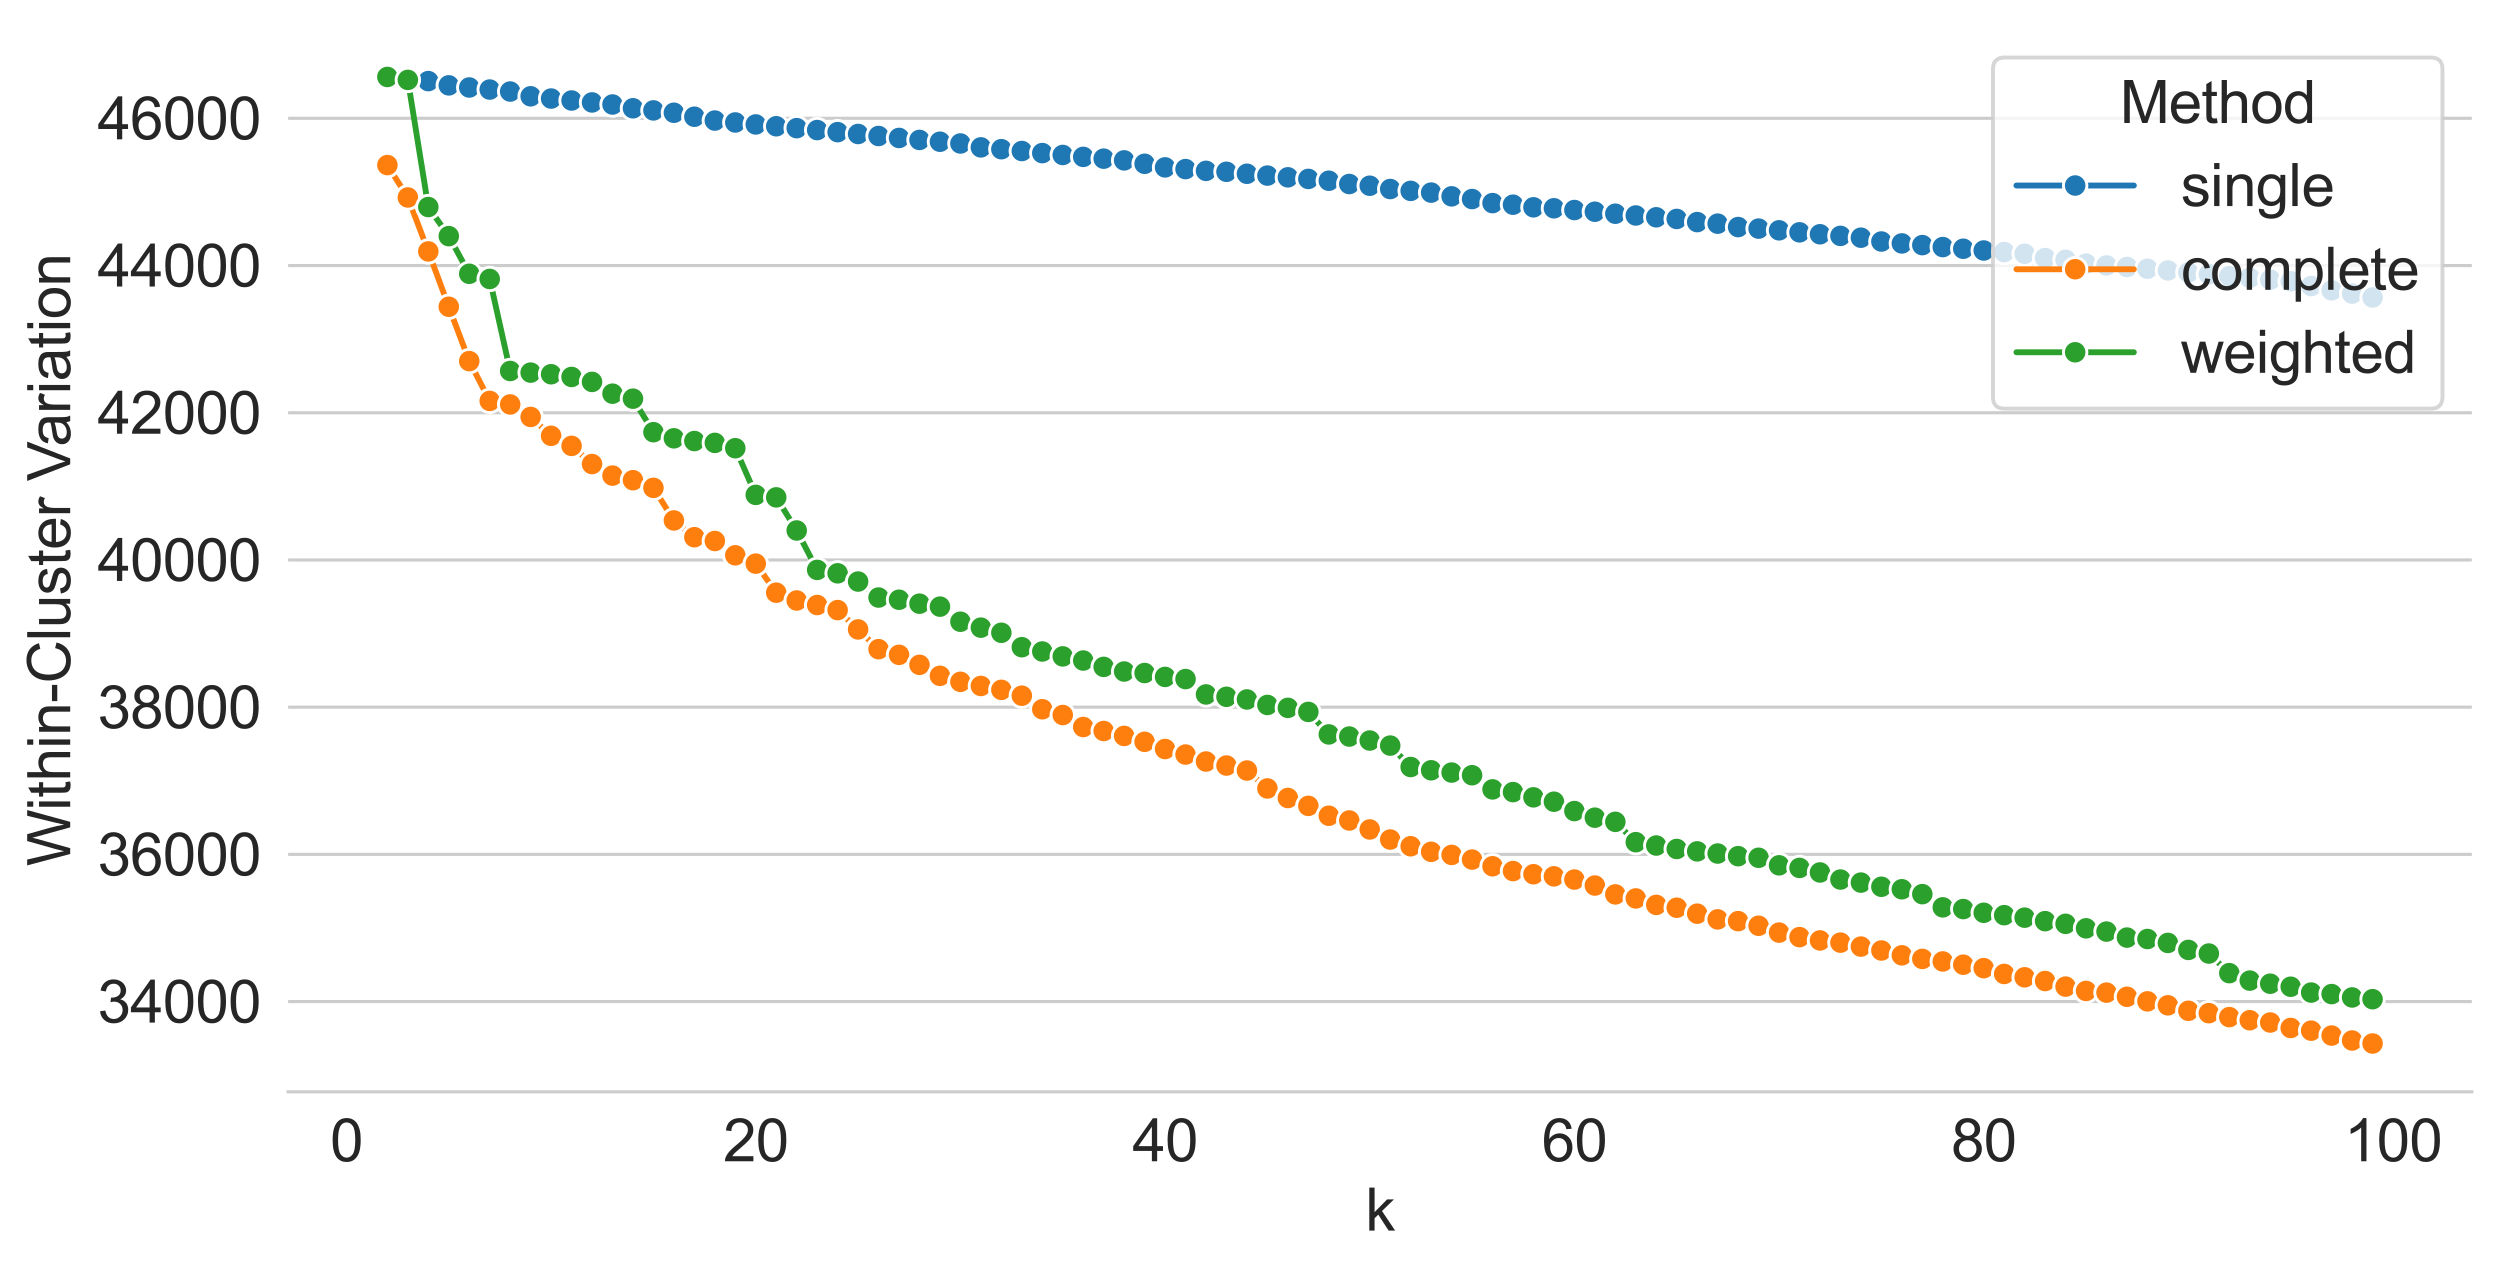 <?xml version="1.0" encoding="utf-8" standalone="no"?>
<!DOCTYPE svg PUBLIC "-//W3C//DTD SVG 1.1//EN"
  "http://www.w3.org/Graphics/SVG/1.1/DTD/svg11.dtd">
<svg height="324.636pt" version="1.1" viewBox="0 0 638.825 324.636" width="638.825pt" xmlns="http://www.w3.org/2000/svg" xmlns:xlink="http://www.w3.org/1999/xlink">
 <defs>
  <style type="text/css">*{stroke-linecap:butt;stroke-linejoin:round;}</style>
 </defs>
 <g id="figure_1">
  <g id="patch_1">
   <path d="M 0 324.636 
L 638.825 324.636 
L 638.825 0 
L 0 0 
z
" style="fill:#ffffff;"/>
  </g>
  <g id="axes_1">
   <g id="patch_2">
    <path d="M 73.625 279 
L 631.625 279 
L 631.625 7.2 
L 73.625 7.2 
z
" style="fill:#ffffff;"/>
   </g>
   <g id="matplotlib.axis_1">
    <g id="xtick_1">
     <g id="text_1">
      <!-- 0 -->
      <g style="fill:#262626;" transform="translate(84.359 296.737)scale(0.15 -0.15)">
       <defs>
        <path d="M 266 2259 
Q 266 3072 433 3567 
Q 600 4063 929 4331 
Q 1259 4600 1759 4600 
Q 2128 4600 2406 4451 
Q 2684 4303 2865 4023 
Q 3047 3744 3150 3342 
Q 3253 2941 3253 2259 
Q 3253 1453 3087 958 
Q 2922 463 2592 192 
Q 2263 -78 1759 -78 
Q 1097 -78 719 397 
Q 266 969 266 2259 
z
M 844 2259 
Q 844 1131 1108 757 
Q 1372 384 1759 384 
Q 2147 384 2411 759 
Q 2675 1134 2675 2259 
Q 2675 3391 2411 3762 
Q 2147 4134 1753 4134 
Q 1366 4134 1134 3806 
Q 844 3388 844 2259 
z
" id="ArialMT-30" transform="scale(0.016)"/>
       </defs>
       <use xlink:href="#ArialMT-30"/>
      </g>
     </g>
    </g>
    <g id="xtick_2">
     <g id="text_2">
      <!-- 20 -->
      <g style="fill:#262626;" transform="translate(184.78 296.737)scale(0.15 -0.15)">
       <defs>
        <path d="M 3222 541 
L 3222 0 
L 194 0 
Q 188 203 259 391 
Q 375 700 629 1000 
Q 884 1300 1366 1694 
Q 2113 2306 2375 2664 
Q 2638 3022 2638 3341 
Q 2638 3675 2398 3904 
Q 2159 4134 1775 4134 
Q 1369 4134 1125 3890 
Q 881 3647 878 3216 
L 300 3275 
Q 359 3922 746 4261 
Q 1134 4600 1788 4600 
Q 2447 4600 2831 4234 
Q 3216 3869 3216 3328 
Q 3216 3053 3103 2787 
Q 2991 2522 2730 2228 
Q 2469 1934 1863 1422 
Q 1356 997 1212 845 
Q 1069 694 975 541 
L 3222 541 
z
" id="ArialMT-32" transform="scale(0.016)"/>
       </defs>
       <use xlink:href="#ArialMT-32"/>
       <use x="55.615" xlink:href="#ArialMT-30"/>
      </g>
     </g>
    </g>
    <g id="xtick_3">
     <g id="text_3">
      <!-- 40 -->
      <g style="fill:#262626;" transform="translate(289.373 296.737)scale(0.15 -0.15)">
       <defs>
        <path d="M 2069 0 
L 2069 1097 
L 81 1097 
L 81 1613 
L 2172 4581 
L 2631 4581 
L 2631 1613 
L 3250 1613 
L 3250 1097 
L 2631 1097 
L 2631 0 
L 2069 0 
z
M 2069 1613 
L 2069 3678 
L 634 1613 
L 2069 1613 
z
" id="ArialMT-34" transform="scale(0.016)"/>
       </defs>
       <use xlink:href="#ArialMT-34"/>
       <use x="55.615" xlink:href="#ArialMT-30"/>
      </g>
     </g>
    </g>
    <g id="xtick_4">
     <g id="text_4">
      <!-- 60 -->
      <g style="fill:#262626;" transform="translate(393.965 296.737)scale(0.15 -0.15)">
       <defs>
        <path d="M 3184 3459 
L 2625 3416 
Q 2550 3747 2413 3897 
Q 2184 4138 1850 4138 
Q 1581 4138 1378 3988 
Q 1113 3794 959 3422 
Q 806 3050 800 2363 
Q 1003 2672 1297 2822 
Q 1591 2972 1913 2972 
Q 2475 2972 2870 2558 
Q 3266 2144 3266 1488 
Q 3266 1056 3080 686 
Q 2894 316 2569 119 
Q 2244 -78 1831 -78 
Q 1128 -78 684 439 
Q 241 956 241 2144 
Q 241 3472 731 4075 
Q 1159 4600 1884 4600 
Q 2425 4600 2770 4297 
Q 3116 3994 3184 3459 
z
M 888 1484 
Q 888 1194 1011 928 
Q 1134 663 1356 523 
Q 1578 384 1822 384 
Q 2178 384 2434 671 
Q 2691 959 2691 1453 
Q 2691 1928 2437 2201 
Q 2184 2475 1800 2475 
Q 1419 2475 1153 2201 
Q 888 1928 888 1484 
z
" id="ArialMT-36" transform="scale(0.016)"/>
       </defs>
       <use xlink:href="#ArialMT-36"/>
       <use x="55.615" xlink:href="#ArialMT-30"/>
      </g>
     </g>
    </g>
    <g id="xtick_5">
     <g id="text_5">
      <!-- 80 -->
      <g style="fill:#262626;" transform="translate(498.557 296.737)scale(0.15 -0.15)">
       <defs>
        <path d="M 1131 2484 
Q 781 2613 612 2850 
Q 444 3088 444 3419 
Q 444 3919 803 4259 
Q 1163 4600 1759 4600 
Q 2359 4600 2725 4251 
Q 3091 3903 3091 3403 
Q 3091 3084 2923 2848 
Q 2756 2613 2416 2484 
Q 2838 2347 3058 2040 
Q 3278 1734 3278 1309 
Q 3278 722 2862 322 
Q 2447 -78 1769 -78 
Q 1091 -78 675 323 
Q 259 725 259 1325 
Q 259 1772 486 2073 
Q 713 2375 1131 2484 
z
M 1019 3438 
Q 1019 3113 1228 2906 
Q 1438 2700 1772 2700 
Q 2097 2700 2305 2904 
Q 2513 3109 2513 3406 
Q 2513 3716 2298 3927 
Q 2084 4138 1766 4138 
Q 1444 4138 1231 3931 
Q 1019 3725 1019 3438 
z
M 838 1322 
Q 838 1081 952 856 
Q 1066 631 1291 507 
Q 1516 384 1775 384 
Q 2178 384 2440 643 
Q 2703 903 2703 1303 
Q 2703 1709 2433 1975 
Q 2163 2241 1756 2241 
Q 1359 2241 1098 1978 
Q 838 1716 838 1322 
z
" id="ArialMT-38" transform="scale(0.016)"/>
       </defs>
       <use xlink:href="#ArialMT-38"/>
       <use x="55.615" xlink:href="#ArialMT-30"/>
      </g>
     </g>
    </g>
    <g id="xtick_6">
     <g id="text_6">
      <!-- 100 -->
      <g style="fill:#262626;" transform="translate(598.979 296.737)scale(0.15 -0.15)">
       <defs>
        <path d="M 2384 0 
L 1822 0 
L 1822 3584 
Q 1619 3391 1289 3197 
Q 959 3003 697 2906 
L 697 3450 
Q 1169 3672 1522 3987 
Q 1875 4303 2022 4600 
L 2384 4600 
L 2384 0 
z
" id="ArialMT-31" transform="scale(0.016)"/>
       </defs>
       <use xlink:href="#ArialMT-31"/>
       <use x="55.615" xlink:href="#ArialMT-30"/>
       <use x="111.23" xlink:href="#ArialMT-30"/>
      </g>
     </g>
    </g>
    <g id="text_7">
     <!-- k -->
     <g style="fill:#262626;" transform="translate(348.875 314.455)scale(0.15 -0.15)">
      <defs>
       <path d="M 425 0 
L 425 4581 
L 988 4581 
L 988 1969 
L 2319 3319 
L 3047 3319 
L 1778 2088 
L 3175 0 
L 2481 0 
L 1384 1697 
L 988 1316 
L 988 0 
L 425 0 
z
" id="ArialMT-6b" transform="scale(0.016)"/>
      </defs>
      <use xlink:href="#ArialMT-6b"/>
     </g>
    </g>
   </g>
   <g id="matplotlib.axis_2">
    <g id="ytick_1">
     <g id="line2d_1">
      <path clip-path="url(#p829d1b97e3)" d="M 73.625 255.937 
L 631.625 255.937 
" style="fill:none;stroke:#cccccc;stroke-linecap:round;stroke-width:0.8;"/>
     </g>
     <g id="text_8">
      <!-- 34000 -->
      <g style="fill:#262626;" transform="translate(24.918 261.305)scale(0.15 -0.15)">
       <defs>
        <path d="M 269 1209 
L 831 1284 
Q 928 806 1161 595 
Q 1394 384 1728 384 
Q 2125 384 2398 659 
Q 2672 934 2672 1341 
Q 2672 1728 2419 1979 
Q 2166 2231 1775 2231 
Q 1616 2231 1378 2169 
L 1441 2663 
Q 1497 2656 1531 2656 
Q 1891 2656 2178 2843 
Q 2466 3031 2466 3422 
Q 2466 3731 2256 3934 
Q 2047 4138 1716 4138 
Q 1388 4138 1169 3931 
Q 950 3725 888 3313 
L 325 3413 
Q 428 3978 793 4289 
Q 1159 4600 1703 4600 
Q 2078 4600 2393 4439 
Q 2709 4278 2876 4000 
Q 3044 3722 3044 3409 
Q 3044 3113 2884 2869 
Q 2725 2625 2413 2481 
Q 2819 2388 3044 2092 
Q 3269 1797 3269 1353 
Q 3269 753 2831 336 
Q 2394 -81 1725 -81 
Q 1122 -81 723 278 
Q 325 638 269 1209 
z
" id="ArialMT-33" transform="scale(0.016)"/>
       </defs>
       <use xlink:href="#ArialMT-33"/>
       <use x="55.615" xlink:href="#ArialMT-34"/>
       <use x="111.23" xlink:href="#ArialMT-30"/>
       <use x="166.846" xlink:href="#ArialMT-30"/>
       <use x="222.461" xlink:href="#ArialMT-30"/>
      </g>
     </g>
    </g>
    <g id="ytick_2">
     <g id="line2d_2">
      <path clip-path="url(#p829d1b97e3)" d="M 73.625 218.32 
L 631.625 218.32 
" style="fill:none;stroke:#cccccc;stroke-linecap:round;stroke-width:0.8;"/>
     </g>
     <g id="text_9">
      <!-- 36000 -->
      <g style="fill:#262626;" transform="translate(24.918 223.688)scale(0.15 -0.15)">
       <use xlink:href="#ArialMT-33"/>
       <use x="55.615" xlink:href="#ArialMT-36"/>
       <use x="111.23" xlink:href="#ArialMT-30"/>
       <use x="166.846" xlink:href="#ArialMT-30"/>
       <use x="222.461" xlink:href="#ArialMT-30"/>
      </g>
     </g>
    </g>
    <g id="ytick_3">
     <g id="line2d_3">
      <path clip-path="url(#p829d1b97e3)" d="M 73.625 180.703 
L 631.625 180.703 
" style="fill:none;stroke:#cccccc;stroke-linecap:round;stroke-width:0.8;"/>
     </g>
     <g id="text_10">
      <!-- 38000 -->
      <g style="fill:#262626;" transform="translate(24.918 186.071)scale(0.15 -0.15)">
       <use xlink:href="#ArialMT-33"/>
       <use x="55.615" xlink:href="#ArialMT-38"/>
       <use x="111.23" xlink:href="#ArialMT-30"/>
       <use x="166.846" xlink:href="#ArialMT-30"/>
       <use x="222.461" xlink:href="#ArialMT-30"/>
      </g>
     </g>
    </g>
    <g id="ytick_4">
     <g id="line2d_4">
      <path clip-path="url(#p829d1b97e3)" d="M 73.625 143.086 
L 631.625 143.086 
" style="fill:none;stroke:#cccccc;stroke-linecap:round;stroke-width:0.8;"/>
     </g>
     <g id="text_11">
      <!-- 40000 -->
      <g style="fill:#262626;" transform="translate(24.918 148.454)scale(0.15 -0.15)">
       <use xlink:href="#ArialMT-34"/>
       <use x="55.615" xlink:href="#ArialMT-30"/>
       <use x="111.23" xlink:href="#ArialMT-30"/>
       <use x="166.846" xlink:href="#ArialMT-30"/>
       <use x="222.461" xlink:href="#ArialMT-30"/>
      </g>
     </g>
    </g>
    <g id="ytick_5">
     <g id="line2d_5">
      <path clip-path="url(#p829d1b97e3)" d="M 73.625 105.469 
L 631.625 105.469 
" style="fill:none;stroke:#cccccc;stroke-linecap:round;stroke-width:0.8;"/>
     </g>
     <g id="text_12">
      <!-- 42000 -->
      <g style="fill:#262626;" transform="translate(24.918 110.837)scale(0.15 -0.15)">
       <use xlink:href="#ArialMT-34"/>
       <use x="55.615" xlink:href="#ArialMT-32"/>
       <use x="111.23" xlink:href="#ArialMT-30"/>
       <use x="166.846" xlink:href="#ArialMT-30"/>
       <use x="222.461" xlink:href="#ArialMT-30"/>
      </g>
     </g>
    </g>
    <g id="ytick_6">
     <g id="line2d_6">
      <path clip-path="url(#p829d1b97e3)" d="M 73.625 67.852 
L 631.625 67.852 
" style="fill:none;stroke:#cccccc;stroke-linecap:round;stroke-width:0.8;"/>
     </g>
     <g id="text_13">
      <!-- 44000 -->
      <g style="fill:#262626;" transform="translate(24.918 73.22)scale(0.15 -0.15)">
       <use xlink:href="#ArialMT-34"/>
       <use x="55.615" xlink:href="#ArialMT-34"/>
       <use x="111.23" xlink:href="#ArialMT-30"/>
       <use x="166.846" xlink:href="#ArialMT-30"/>
       <use x="222.461" xlink:href="#ArialMT-30"/>
      </g>
     </g>
    </g>
    <g id="ytick_7">
     <g id="line2d_7">
      <path clip-path="url(#p829d1b97e3)" d="M 73.625 30.235 
L 631.625 30.235 
" style="fill:none;stroke:#cccccc;stroke-linecap:round;stroke-width:0.8;"/>
     </g>
     <g id="text_14">
      <!-- 46000 -->
      <g style="fill:#262626;" transform="translate(24.918 35.603)scale(0.15 -0.15)">
       <use xlink:href="#ArialMT-34"/>
       <use x="55.615" xlink:href="#ArialMT-36"/>
       <use x="111.23" xlink:href="#ArialMT-30"/>
       <use x="166.846" xlink:href="#ArialMT-30"/>
       <use x="222.461" xlink:href="#ArialMT-30"/>
      </g>
     </g>
    </g>
    <g id="text_15">
     <!-- Within-Cluster Variation -->
     <g style="fill:#262626;" transform="translate(17.937 221.319)rotate(-90)scale(0.15 -0.15)">
      <defs>
       <path d="M 1294 0 
L 78 4581 
L 700 4581 
L 1397 1578 
Q 1509 1106 1591 641 
Q 1766 1375 1797 1488 
L 2669 4581 
L 3400 4581 
L 4056 2263 
Q 4303 1400 4413 641 
Q 4500 1075 4641 1638 
L 5359 4581 
L 5969 4581 
L 4713 0 
L 4128 0 
L 3163 3491 
Q 3041 3928 3019 4028 
Q 2947 3713 2884 3491 
L 1913 0 
L 1294 0 
z
" id="ArialMT-57" transform="scale(0.016)"/>
       <path d="M 425 3934 
L 425 4581 
L 988 4581 
L 988 3934 
L 425 3934 
z
M 425 0 
L 425 3319 
L 988 3319 
L 988 0 
L 425 0 
z
" id="ArialMT-69" transform="scale(0.016)"/>
       <path d="M 1650 503 
L 1731 6 
Q 1494 -44 1306 -44 
Q 1000 -44 831 53 
Q 663 150 594 308 
Q 525 466 525 972 
L 525 2881 
L 113 2881 
L 113 3319 
L 525 3319 
L 525 4141 
L 1084 4478 
L 1084 3319 
L 1650 3319 
L 1650 2881 
L 1084 2881 
L 1084 941 
Q 1084 700 1114 631 
Q 1144 563 1211 522 
Q 1278 481 1403 481 
Q 1497 481 1650 503 
z
" id="ArialMT-74" transform="scale(0.016)"/>
       <path d="M 422 0 
L 422 4581 
L 984 4581 
L 984 2938 
Q 1378 3394 1978 3394 
Q 2347 3394 2619 3248 
Q 2891 3103 3008 2847 
Q 3125 2591 3125 2103 
L 3125 0 
L 2563 0 
L 2563 2103 
Q 2563 2525 2380 2717 
Q 2197 2909 1863 2909 
Q 1613 2909 1392 2779 
Q 1172 2650 1078 2428 
Q 984 2206 984 1816 
L 984 0 
L 422 0 
z
" id="ArialMT-68" transform="scale(0.016)"/>
       <path d="M 422 0 
L 422 3319 
L 928 3319 
L 928 2847 
Q 1294 3394 1984 3394 
Q 2284 3394 2536 3286 
Q 2788 3178 2913 3003 
Q 3038 2828 3088 2588 
Q 3119 2431 3119 2041 
L 3119 0 
L 2556 0 
L 2556 2019 
Q 2556 2363 2490 2533 
Q 2425 2703 2258 2804 
Q 2091 2906 1866 2906 
Q 1506 2906 1245 2678 
Q 984 2450 984 1813 
L 984 0 
L 422 0 
z
" id="ArialMT-6e" transform="scale(0.016)"/>
       <path d="M 203 1375 
L 203 1941 
L 1931 1941 
L 1931 1375 
L 203 1375 
z
" id="ArialMT-2d" transform="scale(0.016)"/>
       <path d="M 3763 1606 
L 4369 1453 
Q 4178 706 3683 314 
Q 3188 -78 2472 -78 
Q 1731 -78 1267 223 
Q 803 525 561 1097 
Q 319 1669 319 2325 
Q 319 3041 592 3573 
Q 866 4106 1370 4382 
Q 1875 4659 2481 4659 
Q 3169 4659 3637 4309 
Q 4106 3959 4291 3325 
L 3694 3184 
Q 3534 3684 3231 3912 
Q 2928 4141 2469 4141 
Q 1941 4141 1586 3887 
Q 1231 3634 1087 3207 
Q 944 2781 944 2328 
Q 944 1744 1114 1308 
Q 1284 872 1643 656 
Q 2003 441 2422 441 
Q 2931 441 3284 734 
Q 3638 1028 3763 1606 
z
" id="ArialMT-43" transform="scale(0.016)"/>
       <path d="M 409 0 
L 409 4581 
L 972 4581 
L 972 0 
L 409 0 
z
" id="ArialMT-6c" transform="scale(0.016)"/>
       <path d="M 2597 0 
L 2597 488 
Q 2209 -75 1544 -75 
Q 1250 -75 995 37 
Q 741 150 617 320 
Q 494 491 444 738 
Q 409 903 409 1263 
L 409 3319 
L 972 3319 
L 972 1478 
Q 972 1038 1006 884 
Q 1059 663 1231 536 
Q 1403 409 1656 409 
Q 1909 409 2131 539 
Q 2353 669 2445 892 
Q 2538 1116 2538 1541 
L 2538 3319 
L 3100 3319 
L 3100 0 
L 2597 0 
z
" id="ArialMT-75" transform="scale(0.016)"/>
       <path d="M 197 991 
L 753 1078 
Q 800 744 1014 566 
Q 1228 388 1613 388 
Q 2000 388 2187 545 
Q 2375 703 2375 916 
Q 2375 1106 2209 1216 
Q 2094 1291 1634 1406 
Q 1016 1563 777 1677 
Q 538 1791 414 1992 
Q 291 2194 291 2438 
Q 291 2659 392 2848 
Q 494 3038 669 3163 
Q 800 3259 1026 3326 
Q 1253 3394 1513 3394 
Q 1903 3394 2198 3281 
Q 2494 3169 2634 2976 
Q 2775 2784 2828 2463 
L 2278 2388 
Q 2241 2644 2061 2787 
Q 1881 2931 1553 2931 
Q 1166 2931 1000 2803 
Q 834 2675 834 2503 
Q 834 2394 903 2306 
Q 972 2216 1119 2156 
Q 1203 2125 1616 2013 
Q 2213 1853 2448 1751 
Q 2684 1650 2818 1456 
Q 2953 1263 2953 975 
Q 2953 694 2789 445 
Q 2625 197 2315 61 
Q 2006 -75 1616 -75 
Q 969 -75 630 194 
Q 291 463 197 991 
z
" id="ArialMT-73" transform="scale(0.016)"/>
       <path d="M 2694 1069 
L 3275 997 
Q 3138 488 2766 206 
Q 2394 -75 1816 -75 
Q 1088 -75 661 373 
Q 234 822 234 1631 
Q 234 2469 665 2931 
Q 1097 3394 1784 3394 
Q 2450 3394 2872 2941 
Q 3294 2488 3294 1666 
Q 3294 1616 3291 1516 
L 816 1516 
Q 847 969 1125 678 
Q 1403 388 1819 388 
Q 2128 388 2347 550 
Q 2566 713 2694 1069 
z
M 847 1978 
L 2700 1978 
Q 2663 2397 2488 2606 
Q 2219 2931 1791 2931 
Q 1403 2931 1139 2672 
Q 875 2413 847 1978 
z
" id="ArialMT-65" transform="scale(0.016)"/>
       <path d="M 416 0 
L 416 3319 
L 922 3319 
L 922 2816 
Q 1116 3169 1280 3281 
Q 1444 3394 1641 3394 
Q 1925 3394 2219 3213 
L 2025 2691 
Q 1819 2813 1613 2813 
Q 1428 2813 1281 2702 
Q 1134 2591 1072 2394 
Q 978 2094 978 1738 
L 978 0 
L 416 0 
z
" id="ArialMT-72" transform="scale(0.016)"/>
       <path id="ArialMT-20" transform="scale(0.016)"/>
       <path d="M 1803 0 
L 28 4581 
L 684 4581 
L 1875 1253 
Q 2019 853 2116 503 
Q 2222 878 2363 1253 
L 3600 4581 
L 4219 4581 
L 2425 0 
L 1803 0 
z
" id="ArialMT-56" transform="scale(0.016)"/>
       <path d="M 2588 409 
Q 2275 144 1986 34 
Q 1697 -75 1366 -75 
Q 819 -75 525 192 
Q 231 459 231 875 
Q 231 1119 342 1320 
Q 453 1522 633 1644 
Q 813 1766 1038 1828 
Q 1203 1872 1538 1913 
Q 2219 1994 2541 2106 
Q 2544 2222 2544 2253 
Q 2544 2597 2384 2738 
Q 2169 2928 1744 2928 
Q 1347 2928 1158 2789 
Q 969 2650 878 2297 
L 328 2372 
Q 403 2725 575 2942 
Q 747 3159 1072 3276 
Q 1397 3394 1825 3394 
Q 2250 3394 2515 3294 
Q 2781 3194 2906 3042 
Q 3031 2891 3081 2659 
Q 3109 2516 3109 2141 
L 3109 1391 
Q 3109 606 3145 398 
Q 3181 191 3288 0 
L 2700 0 
Q 2613 175 2588 409 
z
M 2541 1666 
Q 2234 1541 1622 1453 
Q 1275 1403 1131 1340 
Q 988 1278 909 1158 
Q 831 1038 831 891 
Q 831 666 1001 516 
Q 1172 366 1500 366 
Q 1825 366 2078 508 
Q 2331 650 2450 897 
Q 2541 1088 2541 1459 
L 2541 1666 
z
" id="ArialMT-61" transform="scale(0.016)"/>
       <path d="M 213 1659 
Q 213 2581 725 3025 
Q 1153 3394 1769 3394 
Q 2453 3394 2887 2945 
Q 3322 2497 3322 1706 
Q 3322 1066 3130 698 
Q 2938 331 2570 128 
Q 2203 -75 1769 -75 
Q 1072 -75 642 372 
Q 213 819 213 1659 
z
M 791 1659 
Q 791 1022 1069 705 
Q 1347 388 1769 388 
Q 2188 388 2466 706 
Q 2744 1025 2744 1678 
Q 2744 2294 2464 2611 
Q 2184 2928 1769 2928 
Q 1347 2928 1069 2612 
Q 791 2297 791 1659 
z
" id="ArialMT-6f" transform="scale(0.016)"/>
      </defs>
      <use xlink:href="#ArialMT-57"/>
      <use x="94.385" xlink:href="#ArialMT-69"/>
      <use x="116.602" xlink:href="#ArialMT-74"/>
      <use x="144.385" xlink:href="#ArialMT-68"/>
      <use x="200" xlink:href="#ArialMT-69"/>
      <use x="222.217" xlink:href="#ArialMT-6e"/>
      <use x="277.832" xlink:href="#ArialMT-2d"/>
      <use x="311.133" xlink:href="#ArialMT-43"/>
      <use x="383.35" xlink:href="#ArialMT-6c"/>
      <use x="405.566" xlink:href="#ArialMT-75"/>
      <use x="461.182" xlink:href="#ArialMT-73"/>
      <use x="511.182" xlink:href="#ArialMT-74"/>
      <use x="538.965" xlink:href="#ArialMT-65"/>
      <use x="594.58" xlink:href="#ArialMT-72"/>
      <use x="627.881" xlink:href="#ArialMT-20"/>
      <use x="655.664" xlink:href="#ArialMT-56"/>
      <use x="714.988" xlink:href="#ArialMT-61"/>
      <use x="770.604" xlink:href="#ArialMT-72"/>
      <use x="803.904" xlink:href="#ArialMT-69"/>
      <use x="826.121" xlink:href="#ArialMT-61"/>
      <use x="881.736" xlink:href="#ArialMT-74"/>
      <use x="909.52" xlink:href="#ArialMT-69"/>
      <use x="931.736" xlink:href="#ArialMT-6f"/>
      <use x="987.352" xlink:href="#ArialMT-6e"/>
     </g>
    </g>
   </g>
   <g id="line2d_8">
    <path clip-path="url(#p829d1b97e3)" d="M 98.989 19.555 
L 104.218 20.162 
L 109.448 20.725 
L 114.677 21.814 
L 119.907 22.356 
L 125.137 22.882 
L 130.366 23.389 
L 135.596 24.604 
L 140.826 25.182 
L 146.055 25.681 
L 151.285 26.175 
L 156.514 26.702 
L 161.744 27.669 
L 166.974 28.211 
L 172.203 28.814 
L 177.433 29.827 
L 182.662 30.804 
L 187.892 31.294 
L 193.122 31.798 
L 198.351 32.262 
L 203.581 32.746 
L 208.811 33.236 
L 214.04 33.765 
L 219.27 34.236 
L 224.499 34.752 
L 229.729 35.253 
L 234.959 35.756 
L 240.188 36.216 
L 245.418 36.663 
L 250.647 37.658 
L 255.877 38.124 
L 261.107 38.59 
L 266.336 39.123 
L 271.566 39.599 
L 276.796 40.087 
L 282.025 40.545 
L 287.255 40.98 
L 292.484 41.851 
L 297.714 42.768 
L 302.944 43.209 
L 308.173 43.657 
L 313.403 43.898 
L 318.632 44.402 
L 323.862 44.866 
L 329.092 45.312 
L 334.321 45.72 
L 339.551 46.183 
L 344.781 47.02 
L 350.01 47.461 
L 355.24 48.304 
L 360.469 48.775 
L 365.699 49.217 
L 370.929 50.169 
L 376.158 50.863 
L 381.388 51.899 
L 386.618 52.307 
L 391.847 52.973 
L 397.077 53.22 
L 402.306 53.669 
L 407.536 54.101 
L 412.766 54.608 
L 417.995 55.062 
L 423.225 55.524 
L 428.454 55.949 
L 433.684 56.752 
L 438.914 57.151 
L 444.143 58.019 
L 449.373 58.412 
L 454.603 58.852 
L 459.832 59.368 
L 465.062 59.86 
L 470.291 60.275 
L 475.521 60.738 
L 480.751 61.713 
L 485.98 62.201 
L 491.21 62.633 
L 496.439 63.136 
L 501.669 63.563 
L 506.899 64.009 
L 512.128 64.413 
L 517.358 64.84 
L 522.588 65.939 
L 527.817 66.392 
L 533.047 67.373 
L 538.276 67.819 
L 543.506 68.227 
L 548.736 68.671 
L 553.965 69.104 
L 559.195 69.615 
L 564.424 70.073 
L 569.654 70.561 
L 574.884 71.002 
L 580.113 71.45 
L 585.343 71.884 
L 590.573 73.092 
L 595.802 74.197 
L 601.032 75.027 
L 606.261 76.019 
" style="fill:none;stroke:#1f77b4;stroke-linecap:round;stroke-width:1.5;"/>
    <defs>
     <path d="M 0 3 
C 0.796 3 1.559 2.684 2.121 2.121 
C 2.684 1.559 3 0.796 3 0 
C 3 -0.796 2.684 -1.559 2.121 -2.121 
C 1.559 -2.684 0.796 -3 0 -3 
C -0.796 -3 -1.559 -2.684 -2.121 -2.121 
C -2.684 -1.559 -3 -0.796 -3 0 
C -3 0.796 -2.684 1.559 -2.121 2.121 
C -1.559 2.684 -0.796 3 0 3 
z
" id="m0dd609de30" style="stroke:#ffffff;stroke-width:0.75;"/>
    </defs>
    <g clip-path="url(#p829d1b97e3)">
     <use style="fill:#1f77b4;stroke:#ffffff;stroke-width:0.75;" x="98.989" xlink:href="#m0dd609de30" y="19.555"/>
     <use style="fill:#1f77b4;stroke:#ffffff;stroke-width:0.75;" x="104.218" xlink:href="#m0dd609de30" y="20.162"/>
     <use style="fill:#1f77b4;stroke:#ffffff;stroke-width:0.75;" x="109.448" xlink:href="#m0dd609de30" y="20.725"/>
     <use style="fill:#1f77b4;stroke:#ffffff;stroke-width:0.75;" x="114.677" xlink:href="#m0dd609de30" y="21.814"/>
     <use style="fill:#1f77b4;stroke:#ffffff;stroke-width:0.75;" x="119.907" xlink:href="#m0dd609de30" y="22.356"/>
     <use style="fill:#1f77b4;stroke:#ffffff;stroke-width:0.75;" x="125.137" xlink:href="#m0dd609de30" y="22.882"/>
     <use style="fill:#1f77b4;stroke:#ffffff;stroke-width:0.75;" x="130.366" xlink:href="#m0dd609de30" y="23.389"/>
     <use style="fill:#1f77b4;stroke:#ffffff;stroke-width:0.75;" x="135.596" xlink:href="#m0dd609de30" y="24.604"/>
     <use style="fill:#1f77b4;stroke:#ffffff;stroke-width:0.75;" x="140.826" xlink:href="#m0dd609de30" y="25.182"/>
     <use style="fill:#1f77b4;stroke:#ffffff;stroke-width:0.75;" x="146.055" xlink:href="#m0dd609de30" y="25.681"/>
     <use style="fill:#1f77b4;stroke:#ffffff;stroke-width:0.75;" x="151.285" xlink:href="#m0dd609de30" y="26.175"/>
     <use style="fill:#1f77b4;stroke:#ffffff;stroke-width:0.75;" x="156.514" xlink:href="#m0dd609de30" y="26.702"/>
     <use style="fill:#1f77b4;stroke:#ffffff;stroke-width:0.75;" x="161.744" xlink:href="#m0dd609de30" y="27.669"/>
     <use style="fill:#1f77b4;stroke:#ffffff;stroke-width:0.75;" x="166.974" xlink:href="#m0dd609de30" y="28.211"/>
     <use style="fill:#1f77b4;stroke:#ffffff;stroke-width:0.75;" x="172.203" xlink:href="#m0dd609de30" y="28.814"/>
     <use style="fill:#1f77b4;stroke:#ffffff;stroke-width:0.75;" x="177.433" xlink:href="#m0dd609de30" y="29.827"/>
     <use style="fill:#1f77b4;stroke:#ffffff;stroke-width:0.75;" x="182.662" xlink:href="#m0dd609de30" y="30.804"/>
     <use style="fill:#1f77b4;stroke:#ffffff;stroke-width:0.75;" x="187.892" xlink:href="#m0dd609de30" y="31.294"/>
     <use style="fill:#1f77b4;stroke:#ffffff;stroke-width:0.75;" x="193.122" xlink:href="#m0dd609de30" y="31.798"/>
     <use style="fill:#1f77b4;stroke:#ffffff;stroke-width:0.75;" x="198.351" xlink:href="#m0dd609de30" y="32.262"/>
     <use style="fill:#1f77b4;stroke:#ffffff;stroke-width:0.75;" x="203.581" xlink:href="#m0dd609de30" y="32.746"/>
     <use style="fill:#1f77b4;stroke:#ffffff;stroke-width:0.75;" x="208.811" xlink:href="#m0dd609de30" y="33.236"/>
     <use style="fill:#1f77b4;stroke:#ffffff;stroke-width:0.75;" x="214.04" xlink:href="#m0dd609de30" y="33.765"/>
     <use style="fill:#1f77b4;stroke:#ffffff;stroke-width:0.75;" x="219.27" xlink:href="#m0dd609de30" y="34.236"/>
     <use style="fill:#1f77b4;stroke:#ffffff;stroke-width:0.75;" x="224.499" xlink:href="#m0dd609de30" y="34.752"/>
     <use style="fill:#1f77b4;stroke:#ffffff;stroke-width:0.75;" x="229.729" xlink:href="#m0dd609de30" y="35.253"/>
     <use style="fill:#1f77b4;stroke:#ffffff;stroke-width:0.75;" x="234.959" xlink:href="#m0dd609de30" y="35.756"/>
     <use style="fill:#1f77b4;stroke:#ffffff;stroke-width:0.75;" x="240.188" xlink:href="#m0dd609de30" y="36.216"/>
     <use style="fill:#1f77b4;stroke:#ffffff;stroke-width:0.75;" x="245.418" xlink:href="#m0dd609de30" y="36.663"/>
     <use style="fill:#1f77b4;stroke:#ffffff;stroke-width:0.75;" x="250.647" xlink:href="#m0dd609de30" y="37.658"/>
     <use style="fill:#1f77b4;stroke:#ffffff;stroke-width:0.75;" x="255.877" xlink:href="#m0dd609de30" y="38.124"/>
     <use style="fill:#1f77b4;stroke:#ffffff;stroke-width:0.75;" x="261.107" xlink:href="#m0dd609de30" y="38.59"/>
     <use style="fill:#1f77b4;stroke:#ffffff;stroke-width:0.75;" x="266.336" xlink:href="#m0dd609de30" y="39.123"/>
     <use style="fill:#1f77b4;stroke:#ffffff;stroke-width:0.75;" x="271.566" xlink:href="#m0dd609de30" y="39.599"/>
     <use style="fill:#1f77b4;stroke:#ffffff;stroke-width:0.75;" x="276.796" xlink:href="#m0dd609de30" y="40.087"/>
     <use style="fill:#1f77b4;stroke:#ffffff;stroke-width:0.75;" x="282.025" xlink:href="#m0dd609de30" y="40.545"/>
     <use style="fill:#1f77b4;stroke:#ffffff;stroke-width:0.75;" x="287.255" xlink:href="#m0dd609de30" y="40.98"/>
     <use style="fill:#1f77b4;stroke:#ffffff;stroke-width:0.75;" x="292.484" xlink:href="#m0dd609de30" y="41.851"/>
     <use style="fill:#1f77b4;stroke:#ffffff;stroke-width:0.75;" x="297.714" xlink:href="#m0dd609de30" y="42.768"/>
     <use style="fill:#1f77b4;stroke:#ffffff;stroke-width:0.75;" x="302.944" xlink:href="#m0dd609de30" y="43.209"/>
     <use style="fill:#1f77b4;stroke:#ffffff;stroke-width:0.75;" x="308.173" xlink:href="#m0dd609de30" y="43.657"/>
     <use style="fill:#1f77b4;stroke:#ffffff;stroke-width:0.75;" x="313.403" xlink:href="#m0dd609de30" y="43.898"/>
     <use style="fill:#1f77b4;stroke:#ffffff;stroke-width:0.75;" x="318.632" xlink:href="#m0dd609de30" y="44.402"/>
     <use style="fill:#1f77b4;stroke:#ffffff;stroke-width:0.75;" x="323.862" xlink:href="#m0dd609de30" y="44.866"/>
     <use style="fill:#1f77b4;stroke:#ffffff;stroke-width:0.75;" x="329.092" xlink:href="#m0dd609de30" y="45.312"/>
     <use style="fill:#1f77b4;stroke:#ffffff;stroke-width:0.75;" x="334.321" xlink:href="#m0dd609de30" y="45.72"/>
     <use style="fill:#1f77b4;stroke:#ffffff;stroke-width:0.75;" x="339.551" xlink:href="#m0dd609de30" y="46.183"/>
     <use style="fill:#1f77b4;stroke:#ffffff;stroke-width:0.75;" x="344.781" xlink:href="#m0dd609de30" y="47.02"/>
     <use style="fill:#1f77b4;stroke:#ffffff;stroke-width:0.75;" x="350.01" xlink:href="#m0dd609de30" y="47.461"/>
     <use style="fill:#1f77b4;stroke:#ffffff;stroke-width:0.75;" x="355.24" xlink:href="#m0dd609de30" y="48.304"/>
     <use style="fill:#1f77b4;stroke:#ffffff;stroke-width:0.75;" x="360.469" xlink:href="#m0dd609de30" y="48.775"/>
     <use style="fill:#1f77b4;stroke:#ffffff;stroke-width:0.75;" x="365.699" xlink:href="#m0dd609de30" y="49.217"/>
     <use style="fill:#1f77b4;stroke:#ffffff;stroke-width:0.75;" x="370.929" xlink:href="#m0dd609de30" y="50.169"/>
     <use style="fill:#1f77b4;stroke:#ffffff;stroke-width:0.75;" x="376.158" xlink:href="#m0dd609de30" y="50.863"/>
     <use style="fill:#1f77b4;stroke:#ffffff;stroke-width:0.75;" x="381.388" xlink:href="#m0dd609de30" y="51.899"/>
     <use style="fill:#1f77b4;stroke:#ffffff;stroke-width:0.75;" x="386.618" xlink:href="#m0dd609de30" y="52.307"/>
     <use style="fill:#1f77b4;stroke:#ffffff;stroke-width:0.75;" x="391.847" xlink:href="#m0dd609de30" y="52.973"/>
     <use style="fill:#1f77b4;stroke:#ffffff;stroke-width:0.75;" x="397.077" xlink:href="#m0dd609de30" y="53.22"/>
     <use style="fill:#1f77b4;stroke:#ffffff;stroke-width:0.75;" x="402.306" xlink:href="#m0dd609de30" y="53.669"/>
     <use style="fill:#1f77b4;stroke:#ffffff;stroke-width:0.75;" x="407.536" xlink:href="#m0dd609de30" y="54.101"/>
     <use style="fill:#1f77b4;stroke:#ffffff;stroke-width:0.75;" x="412.766" xlink:href="#m0dd609de30" y="54.608"/>
     <use style="fill:#1f77b4;stroke:#ffffff;stroke-width:0.75;" x="417.995" xlink:href="#m0dd609de30" y="55.062"/>
     <use style="fill:#1f77b4;stroke:#ffffff;stroke-width:0.75;" x="423.225" xlink:href="#m0dd609de30" y="55.524"/>
     <use style="fill:#1f77b4;stroke:#ffffff;stroke-width:0.75;" x="428.454" xlink:href="#m0dd609de30" y="55.949"/>
     <use style="fill:#1f77b4;stroke:#ffffff;stroke-width:0.75;" x="433.684" xlink:href="#m0dd609de30" y="56.752"/>
     <use style="fill:#1f77b4;stroke:#ffffff;stroke-width:0.75;" x="438.914" xlink:href="#m0dd609de30" y="57.151"/>
     <use style="fill:#1f77b4;stroke:#ffffff;stroke-width:0.75;" x="444.143" xlink:href="#m0dd609de30" y="58.019"/>
     <use style="fill:#1f77b4;stroke:#ffffff;stroke-width:0.75;" x="449.373" xlink:href="#m0dd609de30" y="58.412"/>
     <use style="fill:#1f77b4;stroke:#ffffff;stroke-width:0.75;" x="454.603" xlink:href="#m0dd609de30" y="58.852"/>
     <use style="fill:#1f77b4;stroke:#ffffff;stroke-width:0.75;" x="459.832" xlink:href="#m0dd609de30" y="59.368"/>
     <use style="fill:#1f77b4;stroke:#ffffff;stroke-width:0.75;" x="465.062" xlink:href="#m0dd609de30" y="59.86"/>
     <use style="fill:#1f77b4;stroke:#ffffff;stroke-width:0.75;" x="470.291" xlink:href="#m0dd609de30" y="60.275"/>
     <use style="fill:#1f77b4;stroke:#ffffff;stroke-width:0.75;" x="475.521" xlink:href="#m0dd609de30" y="60.738"/>
     <use style="fill:#1f77b4;stroke:#ffffff;stroke-width:0.75;" x="480.751" xlink:href="#m0dd609de30" y="61.713"/>
     <use style="fill:#1f77b4;stroke:#ffffff;stroke-width:0.75;" x="485.98" xlink:href="#m0dd609de30" y="62.201"/>
     <use style="fill:#1f77b4;stroke:#ffffff;stroke-width:0.75;" x="491.21" xlink:href="#m0dd609de30" y="62.633"/>
     <use style="fill:#1f77b4;stroke:#ffffff;stroke-width:0.75;" x="496.439" xlink:href="#m0dd609de30" y="63.136"/>
     <use style="fill:#1f77b4;stroke:#ffffff;stroke-width:0.75;" x="501.669" xlink:href="#m0dd609de30" y="63.563"/>
     <use style="fill:#1f77b4;stroke:#ffffff;stroke-width:0.75;" x="506.899" xlink:href="#m0dd609de30" y="64.009"/>
     <use style="fill:#1f77b4;stroke:#ffffff;stroke-width:0.75;" x="512.128" xlink:href="#m0dd609de30" y="64.413"/>
     <use style="fill:#1f77b4;stroke:#ffffff;stroke-width:0.75;" x="517.358" xlink:href="#m0dd609de30" y="64.84"/>
     <use style="fill:#1f77b4;stroke:#ffffff;stroke-width:0.75;" x="522.588" xlink:href="#m0dd609de30" y="65.939"/>
     <use style="fill:#1f77b4;stroke:#ffffff;stroke-width:0.75;" x="527.817" xlink:href="#m0dd609de30" y="66.392"/>
     <use style="fill:#1f77b4;stroke:#ffffff;stroke-width:0.75;" x="533.047" xlink:href="#m0dd609de30" y="67.373"/>
     <use style="fill:#1f77b4;stroke:#ffffff;stroke-width:0.75;" x="538.276" xlink:href="#m0dd609de30" y="67.819"/>
     <use style="fill:#1f77b4;stroke:#ffffff;stroke-width:0.75;" x="543.506" xlink:href="#m0dd609de30" y="68.227"/>
     <use style="fill:#1f77b4;stroke:#ffffff;stroke-width:0.75;" x="548.736" xlink:href="#m0dd609de30" y="68.671"/>
     <use style="fill:#1f77b4;stroke:#ffffff;stroke-width:0.75;" x="553.965" xlink:href="#m0dd609de30" y="69.104"/>
     <use style="fill:#1f77b4;stroke:#ffffff;stroke-width:0.75;" x="559.195" xlink:href="#m0dd609de30" y="69.615"/>
     <use style="fill:#1f77b4;stroke:#ffffff;stroke-width:0.75;" x="564.424" xlink:href="#m0dd609de30" y="70.073"/>
     <use style="fill:#1f77b4;stroke:#ffffff;stroke-width:0.75;" x="569.654" xlink:href="#m0dd609de30" y="70.561"/>
     <use style="fill:#1f77b4;stroke:#ffffff;stroke-width:0.75;" x="574.884" xlink:href="#m0dd609de30" y="71.002"/>
     <use style="fill:#1f77b4;stroke:#ffffff;stroke-width:0.75;" x="580.113" xlink:href="#m0dd609de30" y="71.45"/>
     <use style="fill:#1f77b4;stroke:#ffffff;stroke-width:0.75;" x="585.343" xlink:href="#m0dd609de30" y="71.884"/>
     <use style="fill:#1f77b4;stroke:#ffffff;stroke-width:0.75;" x="590.573" xlink:href="#m0dd609de30" y="73.092"/>
     <use style="fill:#1f77b4;stroke:#ffffff;stroke-width:0.75;" x="595.802" xlink:href="#m0dd609de30" y="74.197"/>
     <use style="fill:#1f77b4;stroke:#ffffff;stroke-width:0.75;" x="601.032" xlink:href="#m0dd609de30" y="75.027"/>
     <use style="fill:#1f77b4;stroke:#ffffff;stroke-width:0.75;" x="606.261" xlink:href="#m0dd609de30" y="76.019"/>
    </g>
   </g>
   <g id="line2d_9">
    <path clip-path="url(#p829d1b97e3)" d="M 98.989 42.181 
L 104.218 50.459 
L 109.448 64.245 
L 114.677 78.385 
L 119.907 92.277 
L 125.137 102.445 
L 130.366 103.347 
L 135.596 106.542 
L 140.826 111.363 
L 146.055 113.934 
L 151.285 118.579 
L 156.514 121.53 
L 161.744 122.705 
L 166.974 124.662 
L 172.203 132.989 
L 177.433 137.272 
L 182.662 138.237 
L 187.892 141.893 
L 193.122 144.025 
L 198.351 151.452 
L 203.581 153.442 
L 208.811 154.603 
L 214.04 155.892 
L 219.27 160.838 
L 224.499 165.887 
L 229.729 167.331 
L 234.959 169.885 
L 240.188 172.69 
L 245.418 174.229 
L 250.647 175.283 
L 255.877 176.275 
L 261.107 177.774 
L 266.336 181.235 
L 271.566 182.707 
L 276.796 185.773 
L 282.025 186.793 
L 287.255 188.052 
L 292.484 189.554 
L 297.714 191.397 
L 302.944 192.809 
L 308.173 194.591 
L 313.403 195.619 
L 318.632 196.892 
L 323.862 201.469 
L 329.092 203.913 
L 334.321 205.922 
L 339.551 208.448 
L 344.781 209.655 
L 350.01 211.951 
L 355.24 214.521 
L 360.469 216.241 
L 365.699 217.666 
L 370.929 218.461 
L 376.158 219.65 
L 381.388 221.356 
L 386.618 222.581 
L 391.847 223.391 
L 397.077 223.93 
L 402.306 224.75 
L 407.536 226.281 
L 412.766 228.541 
L 417.995 229.575 
L 423.225 231.226 
L 428.454 231.952 
L 433.684 233.474 
L 438.914 234.927 
L 444.143 235.376 
L 449.373 236.559 
L 454.603 238.307 
L 459.832 239.46 
L 465.062 240.307 
L 470.291 240.869 
L 475.521 241.882 
L 480.751 242.881 
L 485.98 244.112 
L 491.21 245.032 
L 496.439 245.68 
L 501.669 246.512 
L 506.899 247.39 
L 512.128 248.874 
L 517.358 249.731 
L 522.588 250.675 
L 527.817 252.107 
L 533.047 253.215 
L 538.276 253.647 
L 543.506 254.706 
L 548.736 255.875 
L 553.965 256.889 
L 559.195 258.288 
L 564.424 258.899 
L 569.654 259.9 
L 574.884 260.698 
L 580.113 261.284 
L 585.343 262.678 
L 590.573 263.365 
L 595.802 264.617 
L 601.032 265.877 
L 606.261 266.645 
" style="fill:none;stroke:#ff7f0e;stroke-linecap:round;stroke-width:1.5;"/>
    <defs>
     <path d="M 0 3 
C 0.796 3 1.559 2.684 2.121 2.121 
C 2.684 1.559 3 0.796 3 0 
C 3 -0.796 2.684 -1.559 2.121 -2.121 
C 1.559 -2.684 0.796 -3 0 -3 
C -0.796 -3 -1.559 -2.684 -2.121 -2.121 
C -2.684 -1.559 -3 -0.796 -3 0 
C -3 0.796 -2.684 1.559 -2.121 2.121 
C -1.559 2.684 -0.796 3 0 3 
z
" id="m426adea497" style="stroke:#ffffff;stroke-width:0.75;"/>
    </defs>
    <g clip-path="url(#p829d1b97e3)">
     <use style="fill:#ff7f0e;stroke:#ffffff;stroke-width:0.75;" x="98.989" xlink:href="#m426adea497" y="42.181"/>
     <use style="fill:#ff7f0e;stroke:#ffffff;stroke-width:0.75;" x="104.218" xlink:href="#m426adea497" y="50.459"/>
     <use style="fill:#ff7f0e;stroke:#ffffff;stroke-width:0.75;" x="109.448" xlink:href="#m426adea497" y="64.245"/>
     <use style="fill:#ff7f0e;stroke:#ffffff;stroke-width:0.75;" x="114.677" xlink:href="#m426adea497" y="78.385"/>
     <use style="fill:#ff7f0e;stroke:#ffffff;stroke-width:0.75;" x="119.907" xlink:href="#m426adea497" y="92.277"/>
     <use style="fill:#ff7f0e;stroke:#ffffff;stroke-width:0.75;" x="125.137" xlink:href="#m426adea497" y="102.445"/>
     <use style="fill:#ff7f0e;stroke:#ffffff;stroke-width:0.75;" x="130.366" xlink:href="#m426adea497" y="103.347"/>
     <use style="fill:#ff7f0e;stroke:#ffffff;stroke-width:0.75;" x="135.596" xlink:href="#m426adea497" y="106.542"/>
     <use style="fill:#ff7f0e;stroke:#ffffff;stroke-width:0.75;" x="140.826" xlink:href="#m426adea497" y="111.363"/>
     <use style="fill:#ff7f0e;stroke:#ffffff;stroke-width:0.75;" x="146.055" xlink:href="#m426adea497" y="113.934"/>
     <use style="fill:#ff7f0e;stroke:#ffffff;stroke-width:0.75;" x="151.285" xlink:href="#m426adea497" y="118.579"/>
     <use style="fill:#ff7f0e;stroke:#ffffff;stroke-width:0.75;" x="156.514" xlink:href="#m426adea497" y="121.53"/>
     <use style="fill:#ff7f0e;stroke:#ffffff;stroke-width:0.75;" x="161.744" xlink:href="#m426adea497" y="122.705"/>
     <use style="fill:#ff7f0e;stroke:#ffffff;stroke-width:0.75;" x="166.974" xlink:href="#m426adea497" y="124.662"/>
     <use style="fill:#ff7f0e;stroke:#ffffff;stroke-width:0.75;" x="172.203" xlink:href="#m426adea497" y="132.989"/>
     <use style="fill:#ff7f0e;stroke:#ffffff;stroke-width:0.75;" x="177.433" xlink:href="#m426adea497" y="137.272"/>
     <use style="fill:#ff7f0e;stroke:#ffffff;stroke-width:0.75;" x="182.662" xlink:href="#m426adea497" y="138.237"/>
     <use style="fill:#ff7f0e;stroke:#ffffff;stroke-width:0.75;" x="187.892" xlink:href="#m426adea497" y="141.893"/>
     <use style="fill:#ff7f0e;stroke:#ffffff;stroke-width:0.75;" x="193.122" xlink:href="#m426adea497" y="144.025"/>
     <use style="fill:#ff7f0e;stroke:#ffffff;stroke-width:0.75;" x="198.351" xlink:href="#m426adea497" y="151.452"/>
     <use style="fill:#ff7f0e;stroke:#ffffff;stroke-width:0.75;" x="203.581" xlink:href="#m426adea497" y="153.442"/>
     <use style="fill:#ff7f0e;stroke:#ffffff;stroke-width:0.75;" x="208.811" xlink:href="#m426adea497" y="154.603"/>
     <use style="fill:#ff7f0e;stroke:#ffffff;stroke-width:0.75;" x="214.04" xlink:href="#m426adea497" y="155.892"/>
     <use style="fill:#ff7f0e;stroke:#ffffff;stroke-width:0.75;" x="219.27" xlink:href="#m426adea497" y="160.838"/>
     <use style="fill:#ff7f0e;stroke:#ffffff;stroke-width:0.75;" x="224.499" xlink:href="#m426adea497" y="165.887"/>
     <use style="fill:#ff7f0e;stroke:#ffffff;stroke-width:0.75;" x="229.729" xlink:href="#m426adea497" y="167.331"/>
     <use style="fill:#ff7f0e;stroke:#ffffff;stroke-width:0.75;" x="234.959" xlink:href="#m426adea497" y="169.885"/>
     <use style="fill:#ff7f0e;stroke:#ffffff;stroke-width:0.75;" x="240.188" xlink:href="#m426adea497" y="172.69"/>
     <use style="fill:#ff7f0e;stroke:#ffffff;stroke-width:0.75;" x="245.418" xlink:href="#m426adea497" y="174.229"/>
     <use style="fill:#ff7f0e;stroke:#ffffff;stroke-width:0.75;" x="250.647" xlink:href="#m426adea497" y="175.283"/>
     <use style="fill:#ff7f0e;stroke:#ffffff;stroke-width:0.75;" x="255.877" xlink:href="#m426adea497" y="176.275"/>
     <use style="fill:#ff7f0e;stroke:#ffffff;stroke-width:0.75;" x="261.107" xlink:href="#m426adea497" y="177.774"/>
     <use style="fill:#ff7f0e;stroke:#ffffff;stroke-width:0.75;" x="266.336" xlink:href="#m426adea497" y="181.235"/>
     <use style="fill:#ff7f0e;stroke:#ffffff;stroke-width:0.75;" x="271.566" xlink:href="#m426adea497" y="182.707"/>
     <use style="fill:#ff7f0e;stroke:#ffffff;stroke-width:0.75;" x="276.796" xlink:href="#m426adea497" y="185.773"/>
     <use style="fill:#ff7f0e;stroke:#ffffff;stroke-width:0.75;" x="282.025" xlink:href="#m426adea497" y="186.793"/>
     <use style="fill:#ff7f0e;stroke:#ffffff;stroke-width:0.75;" x="287.255" xlink:href="#m426adea497" y="188.052"/>
     <use style="fill:#ff7f0e;stroke:#ffffff;stroke-width:0.75;" x="292.484" xlink:href="#m426adea497" y="189.554"/>
     <use style="fill:#ff7f0e;stroke:#ffffff;stroke-width:0.75;" x="297.714" xlink:href="#m426adea497" y="191.397"/>
     <use style="fill:#ff7f0e;stroke:#ffffff;stroke-width:0.75;" x="302.944" xlink:href="#m426adea497" y="192.809"/>
     <use style="fill:#ff7f0e;stroke:#ffffff;stroke-width:0.75;" x="308.173" xlink:href="#m426adea497" y="194.591"/>
     <use style="fill:#ff7f0e;stroke:#ffffff;stroke-width:0.75;" x="313.403" xlink:href="#m426adea497" y="195.619"/>
     <use style="fill:#ff7f0e;stroke:#ffffff;stroke-width:0.75;" x="318.632" xlink:href="#m426adea497" y="196.892"/>
     <use style="fill:#ff7f0e;stroke:#ffffff;stroke-width:0.75;" x="323.862" xlink:href="#m426adea497" y="201.469"/>
     <use style="fill:#ff7f0e;stroke:#ffffff;stroke-width:0.75;" x="329.092" xlink:href="#m426adea497" y="203.913"/>
     <use style="fill:#ff7f0e;stroke:#ffffff;stroke-width:0.75;" x="334.321" xlink:href="#m426adea497" y="205.922"/>
     <use style="fill:#ff7f0e;stroke:#ffffff;stroke-width:0.75;" x="339.551" xlink:href="#m426adea497" y="208.448"/>
     <use style="fill:#ff7f0e;stroke:#ffffff;stroke-width:0.75;" x="344.781" xlink:href="#m426adea497" y="209.655"/>
     <use style="fill:#ff7f0e;stroke:#ffffff;stroke-width:0.75;" x="350.01" xlink:href="#m426adea497" y="211.951"/>
     <use style="fill:#ff7f0e;stroke:#ffffff;stroke-width:0.75;" x="355.24" xlink:href="#m426adea497" y="214.521"/>
     <use style="fill:#ff7f0e;stroke:#ffffff;stroke-width:0.75;" x="360.469" xlink:href="#m426adea497" y="216.241"/>
     <use style="fill:#ff7f0e;stroke:#ffffff;stroke-width:0.75;" x="365.699" xlink:href="#m426adea497" y="217.666"/>
     <use style="fill:#ff7f0e;stroke:#ffffff;stroke-width:0.75;" x="370.929" xlink:href="#m426adea497" y="218.461"/>
     <use style="fill:#ff7f0e;stroke:#ffffff;stroke-width:0.75;" x="376.158" xlink:href="#m426adea497" y="219.65"/>
     <use style="fill:#ff7f0e;stroke:#ffffff;stroke-width:0.75;" x="381.388" xlink:href="#m426adea497" y="221.356"/>
     <use style="fill:#ff7f0e;stroke:#ffffff;stroke-width:0.75;" x="386.618" xlink:href="#m426adea497" y="222.581"/>
     <use style="fill:#ff7f0e;stroke:#ffffff;stroke-width:0.75;" x="391.847" xlink:href="#m426adea497" y="223.391"/>
     <use style="fill:#ff7f0e;stroke:#ffffff;stroke-width:0.75;" x="397.077" xlink:href="#m426adea497" y="223.93"/>
     <use style="fill:#ff7f0e;stroke:#ffffff;stroke-width:0.75;" x="402.306" xlink:href="#m426adea497" y="224.75"/>
     <use style="fill:#ff7f0e;stroke:#ffffff;stroke-width:0.75;" x="407.536" xlink:href="#m426adea497" y="226.281"/>
     <use style="fill:#ff7f0e;stroke:#ffffff;stroke-width:0.75;" x="412.766" xlink:href="#m426adea497" y="228.541"/>
     <use style="fill:#ff7f0e;stroke:#ffffff;stroke-width:0.75;" x="417.995" xlink:href="#m426adea497" y="229.575"/>
     <use style="fill:#ff7f0e;stroke:#ffffff;stroke-width:0.75;" x="423.225" xlink:href="#m426adea497" y="231.226"/>
     <use style="fill:#ff7f0e;stroke:#ffffff;stroke-width:0.75;" x="428.454" xlink:href="#m426adea497" y="231.952"/>
     <use style="fill:#ff7f0e;stroke:#ffffff;stroke-width:0.75;" x="433.684" xlink:href="#m426adea497" y="233.474"/>
     <use style="fill:#ff7f0e;stroke:#ffffff;stroke-width:0.75;" x="438.914" xlink:href="#m426adea497" y="234.927"/>
     <use style="fill:#ff7f0e;stroke:#ffffff;stroke-width:0.75;" x="444.143" xlink:href="#m426adea497" y="235.376"/>
     <use style="fill:#ff7f0e;stroke:#ffffff;stroke-width:0.75;" x="449.373" xlink:href="#m426adea497" y="236.559"/>
     <use style="fill:#ff7f0e;stroke:#ffffff;stroke-width:0.75;" x="454.603" xlink:href="#m426adea497" y="238.307"/>
     <use style="fill:#ff7f0e;stroke:#ffffff;stroke-width:0.75;" x="459.832" xlink:href="#m426adea497" y="239.46"/>
     <use style="fill:#ff7f0e;stroke:#ffffff;stroke-width:0.75;" x="465.062" xlink:href="#m426adea497" y="240.307"/>
     <use style="fill:#ff7f0e;stroke:#ffffff;stroke-width:0.75;" x="470.291" xlink:href="#m426adea497" y="240.869"/>
     <use style="fill:#ff7f0e;stroke:#ffffff;stroke-width:0.75;" x="475.521" xlink:href="#m426adea497" y="241.882"/>
     <use style="fill:#ff7f0e;stroke:#ffffff;stroke-width:0.75;" x="480.751" xlink:href="#m426adea497" y="242.881"/>
     <use style="fill:#ff7f0e;stroke:#ffffff;stroke-width:0.75;" x="485.98" xlink:href="#m426adea497" y="244.112"/>
     <use style="fill:#ff7f0e;stroke:#ffffff;stroke-width:0.75;" x="491.21" xlink:href="#m426adea497" y="245.032"/>
     <use style="fill:#ff7f0e;stroke:#ffffff;stroke-width:0.75;" x="496.439" xlink:href="#m426adea497" y="245.68"/>
     <use style="fill:#ff7f0e;stroke:#ffffff;stroke-width:0.75;" x="501.669" xlink:href="#m426adea497" y="246.512"/>
     <use style="fill:#ff7f0e;stroke:#ffffff;stroke-width:0.75;" x="506.899" xlink:href="#m426adea497" y="247.39"/>
     <use style="fill:#ff7f0e;stroke:#ffffff;stroke-width:0.75;" x="512.128" xlink:href="#m426adea497" y="248.874"/>
     <use style="fill:#ff7f0e;stroke:#ffffff;stroke-width:0.75;" x="517.358" xlink:href="#m426adea497" y="249.731"/>
     <use style="fill:#ff7f0e;stroke:#ffffff;stroke-width:0.75;" x="522.588" xlink:href="#m426adea497" y="250.675"/>
     <use style="fill:#ff7f0e;stroke:#ffffff;stroke-width:0.75;" x="527.817" xlink:href="#m426adea497" y="252.107"/>
     <use style="fill:#ff7f0e;stroke:#ffffff;stroke-width:0.75;" x="533.047" xlink:href="#m426adea497" y="253.215"/>
     <use style="fill:#ff7f0e;stroke:#ffffff;stroke-width:0.75;" x="538.276" xlink:href="#m426adea497" y="253.647"/>
     <use style="fill:#ff7f0e;stroke:#ffffff;stroke-width:0.75;" x="543.506" xlink:href="#m426adea497" y="254.706"/>
     <use style="fill:#ff7f0e;stroke:#ffffff;stroke-width:0.75;" x="548.736" xlink:href="#m426adea497" y="255.875"/>
     <use style="fill:#ff7f0e;stroke:#ffffff;stroke-width:0.75;" x="553.965" xlink:href="#m426adea497" y="256.889"/>
     <use style="fill:#ff7f0e;stroke:#ffffff;stroke-width:0.75;" x="559.195" xlink:href="#m426adea497" y="258.288"/>
     <use style="fill:#ff7f0e;stroke:#ffffff;stroke-width:0.75;" x="564.424" xlink:href="#m426adea497" y="258.899"/>
     <use style="fill:#ff7f0e;stroke:#ffffff;stroke-width:0.75;" x="569.654" xlink:href="#m426adea497" y="259.9"/>
     <use style="fill:#ff7f0e;stroke:#ffffff;stroke-width:0.75;" x="574.884" xlink:href="#m426adea497" y="260.698"/>
     <use style="fill:#ff7f0e;stroke:#ffffff;stroke-width:0.75;" x="580.113" xlink:href="#m426adea497" y="261.284"/>
     <use style="fill:#ff7f0e;stroke:#ffffff;stroke-width:0.75;" x="585.343" xlink:href="#m426adea497" y="262.678"/>
     <use style="fill:#ff7f0e;stroke:#ffffff;stroke-width:0.75;" x="590.573" xlink:href="#m426adea497" y="263.365"/>
     <use style="fill:#ff7f0e;stroke:#ffffff;stroke-width:0.75;" x="595.802" xlink:href="#m426adea497" y="264.617"/>
     <use style="fill:#ff7f0e;stroke:#ffffff;stroke-width:0.75;" x="601.032" xlink:href="#m426adea497" y="265.877"/>
     <use style="fill:#ff7f0e;stroke:#ffffff;stroke-width:0.75;" x="606.261" xlink:href="#m426adea497" y="266.645"/>
    </g>
   </g>
   <g id="line2d_10">
    <path clip-path="url(#p829d1b97e3)" d="M 98.989 19.665 
L 104.218 20.418 
L 109.448 52.902 
L 114.677 60.342 
L 119.907 69.959 
L 125.137 71.284 
L 130.366 94.798 
L 135.596 95.213 
L 140.826 95.631 
L 146.055 96.322 
L 151.285 97.591 
L 156.514 100.598 
L 161.744 101.875 
L 166.974 110.437 
L 172.203 112.001 
L 177.433 112.702 
L 182.662 113.17 
L 187.892 114.529 
L 193.122 126.46 
L 198.351 127.092 
L 203.581 135.556 
L 208.811 145.623 
L 214.04 146.5 
L 219.27 148.603 
L 224.499 152.689 
L 229.729 153.25 
L 234.959 154.26 
L 240.188 155.013 
L 245.418 158.87 
L 250.647 160.386 
L 255.877 161.693 
L 261.107 165.379 
L 266.336 166.477 
L 271.566 167.729 
L 276.796 168.784 
L 282.025 170.409 
L 287.255 171.592 
L 292.484 171.978 
L 297.714 172.971 
L 302.944 173.52 
L 308.173 177.447 
L 313.403 178.052 
L 318.632 178.733 
L 323.862 180.135 
L 329.092 180.879 
L 334.321 181.916 
L 339.551 187.666 
L 344.781 188.207 
L 350.01 189.225 
L 355.24 190.519 
L 360.469 195.994 
L 365.699 196.827 
L 370.929 197.409 
L 376.158 198.092 
L 381.388 201.713 
L 386.618 202.406 
L 391.847 203.745 
L 397.077 204.864 
L 402.306 207.252 
L 407.536 208.942 
L 412.766 210.006 
L 417.995 215.199 
L 423.225 216.058 
L 428.454 216.939 
L 433.684 217.55 
L 438.914 218.104 
L 444.143 218.776 
L 449.373 219.187 
L 454.603 221.115 
L 459.832 221.78 
L 465.062 222.939 
L 470.291 224.75 
L 475.521 225.529 
L 480.751 226.6 
L 485.98 227.234 
L 491.21 228.481 
L 496.439 231.855 
L 501.669 232.293 
L 506.899 233.242 
L 512.128 233.855 
L 517.358 234.491 
L 522.588 235.385 
L 527.817 236.066 
L 533.047 237.217 
L 538.276 238.046 
L 543.506 239.581 
L 548.736 239.944 
L 553.965 240.946 
L 559.195 242.73 
L 564.424 243.656 
L 569.654 248.668 
L 574.884 250.573 
L 580.113 251.366 
L 585.343 252.139 
L 590.573 253.632 
L 595.802 254.02 
L 601.032 254.88 
L 606.261 255.323 
" style="fill:none;stroke:#2ca02c;stroke-linecap:round;stroke-width:1.5;"/>
    <defs>
     <path d="M 0 3 
C 0.796 3 1.559 2.684 2.121 2.121 
C 2.684 1.559 3 0.796 3 0 
C 3 -0.796 2.684 -1.559 2.121 -2.121 
C 1.559 -2.684 0.796 -3 0 -3 
C -0.796 -3 -1.559 -2.684 -2.121 -2.121 
C -2.684 -1.559 -3 -0.796 -3 0 
C -3 0.796 -2.684 1.559 -2.121 2.121 
C -1.559 2.684 -0.796 3 0 3 
z
" id="m39fee7a714" style="stroke:#ffffff;stroke-width:0.75;"/>
    </defs>
    <g clip-path="url(#p829d1b97e3)">
     <use style="fill:#2ca02c;stroke:#ffffff;stroke-width:0.75;" x="98.989" xlink:href="#m39fee7a714" y="19.665"/>
     <use style="fill:#2ca02c;stroke:#ffffff;stroke-width:0.75;" x="104.218" xlink:href="#m39fee7a714" y="20.418"/>
     <use style="fill:#2ca02c;stroke:#ffffff;stroke-width:0.75;" x="109.448" xlink:href="#m39fee7a714" y="52.902"/>
     <use style="fill:#2ca02c;stroke:#ffffff;stroke-width:0.75;" x="114.677" xlink:href="#m39fee7a714" y="60.342"/>
     <use style="fill:#2ca02c;stroke:#ffffff;stroke-width:0.75;" x="119.907" xlink:href="#m39fee7a714" y="69.959"/>
     <use style="fill:#2ca02c;stroke:#ffffff;stroke-width:0.75;" x="125.137" xlink:href="#m39fee7a714" y="71.284"/>
     <use style="fill:#2ca02c;stroke:#ffffff;stroke-width:0.75;" x="130.366" xlink:href="#m39fee7a714" y="94.798"/>
     <use style="fill:#2ca02c;stroke:#ffffff;stroke-width:0.75;" x="135.596" xlink:href="#m39fee7a714" y="95.213"/>
     <use style="fill:#2ca02c;stroke:#ffffff;stroke-width:0.75;" x="140.826" xlink:href="#m39fee7a714" y="95.631"/>
     <use style="fill:#2ca02c;stroke:#ffffff;stroke-width:0.75;" x="146.055" xlink:href="#m39fee7a714" y="96.322"/>
     <use style="fill:#2ca02c;stroke:#ffffff;stroke-width:0.75;" x="151.285" xlink:href="#m39fee7a714" y="97.591"/>
     <use style="fill:#2ca02c;stroke:#ffffff;stroke-width:0.75;" x="156.514" xlink:href="#m39fee7a714" y="100.598"/>
     <use style="fill:#2ca02c;stroke:#ffffff;stroke-width:0.75;" x="161.744" xlink:href="#m39fee7a714" y="101.875"/>
     <use style="fill:#2ca02c;stroke:#ffffff;stroke-width:0.75;" x="166.974" xlink:href="#m39fee7a714" y="110.437"/>
     <use style="fill:#2ca02c;stroke:#ffffff;stroke-width:0.75;" x="172.203" xlink:href="#m39fee7a714" y="112.001"/>
     <use style="fill:#2ca02c;stroke:#ffffff;stroke-width:0.75;" x="177.433" xlink:href="#m39fee7a714" y="112.702"/>
     <use style="fill:#2ca02c;stroke:#ffffff;stroke-width:0.75;" x="182.662" xlink:href="#m39fee7a714" y="113.17"/>
     <use style="fill:#2ca02c;stroke:#ffffff;stroke-width:0.75;" x="187.892" xlink:href="#m39fee7a714" y="114.529"/>
     <use style="fill:#2ca02c;stroke:#ffffff;stroke-width:0.75;" x="193.122" xlink:href="#m39fee7a714" y="126.46"/>
     <use style="fill:#2ca02c;stroke:#ffffff;stroke-width:0.75;" x="198.351" xlink:href="#m39fee7a714" y="127.092"/>
     <use style="fill:#2ca02c;stroke:#ffffff;stroke-width:0.75;" x="203.581" xlink:href="#m39fee7a714" y="135.556"/>
     <use style="fill:#2ca02c;stroke:#ffffff;stroke-width:0.75;" x="208.811" xlink:href="#m39fee7a714" y="145.623"/>
     <use style="fill:#2ca02c;stroke:#ffffff;stroke-width:0.75;" x="214.04" xlink:href="#m39fee7a714" y="146.5"/>
     <use style="fill:#2ca02c;stroke:#ffffff;stroke-width:0.75;" x="219.27" xlink:href="#m39fee7a714" y="148.603"/>
     <use style="fill:#2ca02c;stroke:#ffffff;stroke-width:0.75;" x="224.499" xlink:href="#m39fee7a714" y="152.689"/>
     <use style="fill:#2ca02c;stroke:#ffffff;stroke-width:0.75;" x="229.729" xlink:href="#m39fee7a714" y="153.25"/>
     <use style="fill:#2ca02c;stroke:#ffffff;stroke-width:0.75;" x="234.959" xlink:href="#m39fee7a714" y="154.26"/>
     <use style="fill:#2ca02c;stroke:#ffffff;stroke-width:0.75;" x="240.188" xlink:href="#m39fee7a714" y="155.013"/>
     <use style="fill:#2ca02c;stroke:#ffffff;stroke-width:0.75;" x="245.418" xlink:href="#m39fee7a714" y="158.87"/>
     <use style="fill:#2ca02c;stroke:#ffffff;stroke-width:0.75;" x="250.647" xlink:href="#m39fee7a714" y="160.386"/>
     <use style="fill:#2ca02c;stroke:#ffffff;stroke-width:0.75;" x="255.877" xlink:href="#m39fee7a714" y="161.693"/>
     <use style="fill:#2ca02c;stroke:#ffffff;stroke-width:0.75;" x="261.107" xlink:href="#m39fee7a714" y="165.379"/>
     <use style="fill:#2ca02c;stroke:#ffffff;stroke-width:0.75;" x="266.336" xlink:href="#m39fee7a714" y="166.477"/>
     <use style="fill:#2ca02c;stroke:#ffffff;stroke-width:0.75;" x="271.566" xlink:href="#m39fee7a714" y="167.729"/>
     <use style="fill:#2ca02c;stroke:#ffffff;stroke-width:0.75;" x="276.796" xlink:href="#m39fee7a714" y="168.784"/>
     <use style="fill:#2ca02c;stroke:#ffffff;stroke-width:0.75;" x="282.025" xlink:href="#m39fee7a714" y="170.409"/>
     <use style="fill:#2ca02c;stroke:#ffffff;stroke-width:0.75;" x="287.255" xlink:href="#m39fee7a714" y="171.592"/>
     <use style="fill:#2ca02c;stroke:#ffffff;stroke-width:0.75;" x="292.484" xlink:href="#m39fee7a714" y="171.978"/>
     <use style="fill:#2ca02c;stroke:#ffffff;stroke-width:0.75;" x="297.714" xlink:href="#m39fee7a714" y="172.971"/>
     <use style="fill:#2ca02c;stroke:#ffffff;stroke-width:0.75;" x="302.944" xlink:href="#m39fee7a714" y="173.52"/>
     <use style="fill:#2ca02c;stroke:#ffffff;stroke-width:0.75;" x="308.173" xlink:href="#m39fee7a714" y="177.447"/>
     <use style="fill:#2ca02c;stroke:#ffffff;stroke-width:0.75;" x="313.403" xlink:href="#m39fee7a714" y="178.052"/>
     <use style="fill:#2ca02c;stroke:#ffffff;stroke-width:0.75;" x="318.632" xlink:href="#m39fee7a714" y="178.733"/>
     <use style="fill:#2ca02c;stroke:#ffffff;stroke-width:0.75;" x="323.862" xlink:href="#m39fee7a714" y="180.135"/>
     <use style="fill:#2ca02c;stroke:#ffffff;stroke-width:0.75;" x="329.092" xlink:href="#m39fee7a714" y="180.879"/>
     <use style="fill:#2ca02c;stroke:#ffffff;stroke-width:0.75;" x="334.321" xlink:href="#m39fee7a714" y="181.916"/>
     <use style="fill:#2ca02c;stroke:#ffffff;stroke-width:0.75;" x="339.551" xlink:href="#m39fee7a714" y="187.666"/>
     <use style="fill:#2ca02c;stroke:#ffffff;stroke-width:0.75;" x="344.781" xlink:href="#m39fee7a714" y="188.207"/>
     <use style="fill:#2ca02c;stroke:#ffffff;stroke-width:0.75;" x="350.01" xlink:href="#m39fee7a714" y="189.225"/>
     <use style="fill:#2ca02c;stroke:#ffffff;stroke-width:0.75;" x="355.24" xlink:href="#m39fee7a714" y="190.519"/>
     <use style="fill:#2ca02c;stroke:#ffffff;stroke-width:0.75;" x="360.469" xlink:href="#m39fee7a714" y="195.994"/>
     <use style="fill:#2ca02c;stroke:#ffffff;stroke-width:0.75;" x="365.699" xlink:href="#m39fee7a714" y="196.827"/>
     <use style="fill:#2ca02c;stroke:#ffffff;stroke-width:0.75;" x="370.929" xlink:href="#m39fee7a714" y="197.409"/>
     <use style="fill:#2ca02c;stroke:#ffffff;stroke-width:0.75;" x="376.158" xlink:href="#m39fee7a714" y="198.092"/>
     <use style="fill:#2ca02c;stroke:#ffffff;stroke-width:0.75;" x="381.388" xlink:href="#m39fee7a714" y="201.713"/>
     <use style="fill:#2ca02c;stroke:#ffffff;stroke-width:0.75;" x="386.618" xlink:href="#m39fee7a714" y="202.406"/>
     <use style="fill:#2ca02c;stroke:#ffffff;stroke-width:0.75;" x="391.847" xlink:href="#m39fee7a714" y="203.745"/>
     <use style="fill:#2ca02c;stroke:#ffffff;stroke-width:0.75;" x="397.077" xlink:href="#m39fee7a714" y="204.864"/>
     <use style="fill:#2ca02c;stroke:#ffffff;stroke-width:0.75;" x="402.306" xlink:href="#m39fee7a714" y="207.252"/>
     <use style="fill:#2ca02c;stroke:#ffffff;stroke-width:0.75;" x="407.536" xlink:href="#m39fee7a714" y="208.942"/>
     <use style="fill:#2ca02c;stroke:#ffffff;stroke-width:0.75;" x="412.766" xlink:href="#m39fee7a714" y="210.006"/>
     <use style="fill:#2ca02c;stroke:#ffffff;stroke-width:0.75;" x="417.995" xlink:href="#m39fee7a714" y="215.199"/>
     <use style="fill:#2ca02c;stroke:#ffffff;stroke-width:0.75;" x="423.225" xlink:href="#m39fee7a714" y="216.058"/>
     <use style="fill:#2ca02c;stroke:#ffffff;stroke-width:0.75;" x="428.454" xlink:href="#m39fee7a714" y="216.939"/>
     <use style="fill:#2ca02c;stroke:#ffffff;stroke-width:0.75;" x="433.684" xlink:href="#m39fee7a714" y="217.55"/>
     <use style="fill:#2ca02c;stroke:#ffffff;stroke-width:0.75;" x="438.914" xlink:href="#m39fee7a714" y="218.104"/>
     <use style="fill:#2ca02c;stroke:#ffffff;stroke-width:0.75;" x="444.143" xlink:href="#m39fee7a714" y="218.776"/>
     <use style="fill:#2ca02c;stroke:#ffffff;stroke-width:0.75;" x="449.373" xlink:href="#m39fee7a714" y="219.187"/>
     <use style="fill:#2ca02c;stroke:#ffffff;stroke-width:0.75;" x="454.603" xlink:href="#m39fee7a714" y="221.115"/>
     <use style="fill:#2ca02c;stroke:#ffffff;stroke-width:0.75;" x="459.832" xlink:href="#m39fee7a714" y="221.78"/>
     <use style="fill:#2ca02c;stroke:#ffffff;stroke-width:0.75;" x="465.062" xlink:href="#m39fee7a714" y="222.939"/>
     <use style="fill:#2ca02c;stroke:#ffffff;stroke-width:0.75;" x="470.291" xlink:href="#m39fee7a714" y="224.75"/>
     <use style="fill:#2ca02c;stroke:#ffffff;stroke-width:0.75;" x="475.521" xlink:href="#m39fee7a714" y="225.529"/>
     <use style="fill:#2ca02c;stroke:#ffffff;stroke-width:0.75;" x="480.751" xlink:href="#m39fee7a714" y="226.6"/>
     <use style="fill:#2ca02c;stroke:#ffffff;stroke-width:0.75;" x="485.98" xlink:href="#m39fee7a714" y="227.234"/>
     <use style="fill:#2ca02c;stroke:#ffffff;stroke-width:0.75;" x="491.21" xlink:href="#m39fee7a714" y="228.481"/>
     <use style="fill:#2ca02c;stroke:#ffffff;stroke-width:0.75;" x="496.439" xlink:href="#m39fee7a714" y="231.855"/>
     <use style="fill:#2ca02c;stroke:#ffffff;stroke-width:0.75;" x="501.669" xlink:href="#m39fee7a714" y="232.293"/>
     <use style="fill:#2ca02c;stroke:#ffffff;stroke-width:0.75;" x="506.899" xlink:href="#m39fee7a714" y="233.242"/>
     <use style="fill:#2ca02c;stroke:#ffffff;stroke-width:0.75;" x="512.128" xlink:href="#m39fee7a714" y="233.855"/>
     <use style="fill:#2ca02c;stroke:#ffffff;stroke-width:0.75;" x="517.358" xlink:href="#m39fee7a714" y="234.491"/>
     <use style="fill:#2ca02c;stroke:#ffffff;stroke-width:0.75;" x="522.588" xlink:href="#m39fee7a714" y="235.385"/>
     <use style="fill:#2ca02c;stroke:#ffffff;stroke-width:0.75;" x="527.817" xlink:href="#m39fee7a714" y="236.066"/>
     <use style="fill:#2ca02c;stroke:#ffffff;stroke-width:0.75;" x="533.047" xlink:href="#m39fee7a714" y="237.217"/>
     <use style="fill:#2ca02c;stroke:#ffffff;stroke-width:0.75;" x="538.276" xlink:href="#m39fee7a714" y="238.046"/>
     <use style="fill:#2ca02c;stroke:#ffffff;stroke-width:0.75;" x="543.506" xlink:href="#m39fee7a714" y="239.581"/>
     <use style="fill:#2ca02c;stroke:#ffffff;stroke-width:0.75;" x="548.736" xlink:href="#m39fee7a714" y="239.944"/>
     <use style="fill:#2ca02c;stroke:#ffffff;stroke-width:0.75;" x="553.965" xlink:href="#m39fee7a714" y="240.946"/>
     <use style="fill:#2ca02c;stroke:#ffffff;stroke-width:0.75;" x="559.195" xlink:href="#m39fee7a714" y="242.73"/>
     <use style="fill:#2ca02c;stroke:#ffffff;stroke-width:0.75;" x="564.424" xlink:href="#m39fee7a714" y="243.656"/>
     <use style="fill:#2ca02c;stroke:#ffffff;stroke-width:0.75;" x="569.654" xlink:href="#m39fee7a714" y="248.668"/>
     <use style="fill:#2ca02c;stroke:#ffffff;stroke-width:0.75;" x="574.884" xlink:href="#m39fee7a714" y="250.573"/>
     <use style="fill:#2ca02c;stroke:#ffffff;stroke-width:0.75;" x="580.113" xlink:href="#m39fee7a714" y="251.366"/>
     <use style="fill:#2ca02c;stroke:#ffffff;stroke-width:0.75;" x="585.343" xlink:href="#m39fee7a714" y="252.139"/>
     <use style="fill:#2ca02c;stroke:#ffffff;stroke-width:0.75;" x="590.573" xlink:href="#m39fee7a714" y="253.632"/>
     <use style="fill:#2ca02c;stroke:#ffffff;stroke-width:0.75;" x="595.802" xlink:href="#m39fee7a714" y="254.02"/>
     <use style="fill:#2ca02c;stroke:#ffffff;stroke-width:0.75;" x="601.032" xlink:href="#m39fee7a714" y="254.88"/>
     <use style="fill:#2ca02c;stroke:#ffffff;stroke-width:0.75;" x="606.261" xlink:href="#m39fee7a714" y="255.323"/>
    </g>
   </g>
   <g id="line2d_11"/>
   <g id="line2d_12"/>
   <g id="line2d_13"/>
   <g id="patch_3">
    <path d="M 73.625 279 
L 631.625 279 
" style="fill:none;stroke:#cccccc;stroke-linecap:square;stroke-linejoin:miter;stroke-width:0.8;"/>
   </g>
   <g id="legend_1">
    <g id="patch_4">
     <path d="M 512.265 104.423 
L 621.125 104.423 
Q 624.125 104.423 624.125 101.423 
L 624.125 17.7 
Q 624.125 14.7 621.125 14.7 
L 512.265 14.7 
Q 509.265 14.7 509.265 17.7 
L 509.265 101.423 
Q 509.265 104.423 512.265 104.423 
z
" style="fill:#ffffff;opacity:0.8;stroke:#cccccc;stroke-linejoin:miter;"/>
    </g>
    <g id="text_16">
     <!-- Method -->
     <g style="fill:#262626;" transform="translate(541.681 31.437)scale(0.15 -0.15)">
      <defs>
       <path d="M 475 0 
L 475 4581 
L 1388 4581 
L 2472 1338 
Q 2622 884 2691 659 
Q 2769 909 2934 1394 
L 4031 4581 
L 4847 4581 
L 4847 0 
L 4263 0 
L 4263 3834 
L 2931 0 
L 2384 0 
L 1059 3900 
L 1059 0 
L 475 0 
z
" id="ArialMT-4d" transform="scale(0.016)"/>
       <path d="M 2575 0 
L 2575 419 
Q 2259 -75 1647 -75 
Q 1250 -75 917 144 
Q 584 363 401 755 
Q 219 1147 219 1656 
Q 219 2153 384 2558 
Q 550 2963 881 3178 
Q 1213 3394 1622 3394 
Q 1922 3394 2156 3267 
Q 2391 3141 2538 2938 
L 2538 4581 
L 3097 4581 
L 3097 0 
L 2575 0 
z
M 797 1656 
Q 797 1019 1065 703 
Q 1334 388 1700 388 
Q 2069 388 2326 689 
Q 2584 991 2584 1609 
Q 2584 2291 2321 2609 
Q 2059 2928 1675 2928 
Q 1300 2928 1048 2622 
Q 797 2316 797 1656 
z
" id="ArialMT-64" transform="scale(0.016)"/>
      </defs>
      <use xlink:href="#ArialMT-4d"/>
      <use x="83.301" xlink:href="#ArialMT-65"/>
      <use x="138.916" xlink:href="#ArialMT-74"/>
      <use x="166.699" xlink:href="#ArialMT-68"/>
      <use x="222.314" xlink:href="#ArialMT-6f"/>
      <use x="277.93" xlink:href="#ArialMT-64"/>
     </g>
    </g>
    <g id="line2d_14">
     <path d="M 515.265 47.405 
L 545.265 47.405 
" style="fill:none;stroke:#1f77b4;stroke-linecap:round;stroke-width:1.5;"/>
    </g>
    <g id="line2d_15">
     <g>
      <use style="fill:#1f77b4;stroke:#ffffff;stroke-width:0.75;" x="530.265" xlink:href="#m0dd609de30" y="47.405"/>
     </g>
    </g>
    <g id="text_17">
     <!-- single -->
     <g style="fill:#262626;" transform="translate(557.265 52.655)scale(0.15 -0.15)">
      <defs>
       <path d="M 319 -275 
L 866 -356 
Q 900 -609 1056 -725 
Q 1266 -881 1628 -881 
Q 2019 -881 2231 -725 
Q 2444 -569 2519 -288 
Q 2563 -116 2559 434 
Q 2191 0 1641 0 
Q 956 0 581 494 
Q 206 988 206 1678 
Q 206 2153 378 2554 
Q 550 2956 876 3175 
Q 1203 3394 1644 3394 
Q 2231 3394 2613 2919 
L 2613 3319 
L 3131 3319 
L 3131 450 
Q 3131 -325 2973 -648 
Q 2816 -972 2473 -1159 
Q 2131 -1347 1631 -1347 
Q 1038 -1347 672 -1080 
Q 306 -813 319 -275 
z
M 784 1719 
Q 784 1066 1043 766 
Q 1303 466 1694 466 
Q 2081 466 2343 764 
Q 2606 1063 2606 1700 
Q 2606 2309 2336 2618 
Q 2066 2928 1684 2928 
Q 1309 2928 1046 2623 
Q 784 2319 784 1719 
z
" id="ArialMT-67" transform="scale(0.016)"/>
      </defs>
      <use xlink:href="#ArialMT-73"/>
      <use x="50" xlink:href="#ArialMT-69"/>
      <use x="72.217" xlink:href="#ArialMT-6e"/>
      <use x="127.832" xlink:href="#ArialMT-67"/>
      <use x="183.447" xlink:href="#ArialMT-6c"/>
      <use x="205.664" xlink:href="#ArialMT-65"/>
     </g>
    </g>
    <g id="line2d_16">
     <path d="M 515.265 68.798 
L 545.265 68.798 
" style="fill:none;stroke:#ff7f0e;stroke-linecap:round;stroke-width:1.5;"/>
    </g>
    <g id="line2d_17">
     <g>
      <use style="fill:#ff7f0e;stroke:#ffffff;stroke-width:0.75;" x="530.265" xlink:href="#m426adea497" y="68.798"/>
     </g>
    </g>
    <g id="text_18">
     <!-- complete -->
     <g style="fill:#262626;" transform="translate(557.265 74.048)scale(0.15 -0.15)">
      <defs>
       <path d="M 2588 1216 
L 3141 1144 
Q 3050 572 2676 248 
Q 2303 -75 1759 -75 
Q 1078 -75 664 370 
Q 250 816 250 1647 
Q 250 2184 428 2587 
Q 606 2991 970 3192 
Q 1334 3394 1763 3394 
Q 2303 3394 2647 3120 
Q 2991 2847 3088 2344 
L 2541 2259 
Q 2463 2594 2264 2762 
Q 2066 2931 1784 2931 
Q 1359 2931 1093 2626 
Q 828 2322 828 1663 
Q 828 994 1084 691 
Q 1341 388 1753 388 
Q 2084 388 2306 591 
Q 2528 794 2588 1216 
z
" id="ArialMT-63" transform="scale(0.016)"/>
       <path d="M 422 0 
L 422 3319 
L 925 3319 
L 925 2853 
Q 1081 3097 1340 3245 
Q 1600 3394 1931 3394 
Q 2300 3394 2536 3241 
Q 2772 3088 2869 2813 
Q 3263 3394 3894 3394 
Q 4388 3394 4653 3120 
Q 4919 2847 4919 2278 
L 4919 0 
L 4359 0 
L 4359 2091 
Q 4359 2428 4304 2576 
Q 4250 2725 4106 2815 
Q 3963 2906 3769 2906 
Q 3419 2906 3187 2673 
Q 2956 2441 2956 1928 
L 2956 0 
L 2394 0 
L 2394 2156 
Q 2394 2531 2256 2718 
Q 2119 2906 1806 2906 
Q 1569 2906 1367 2781 
Q 1166 2656 1075 2415 
Q 984 2175 984 1722 
L 984 0 
L 422 0 
z
" id="ArialMT-6d" transform="scale(0.016)"/>
       <path d="M 422 -1272 
L 422 3319 
L 934 3319 
L 934 2888 
Q 1116 3141 1344 3267 
Q 1572 3394 1897 3394 
Q 2322 3394 2647 3175 
Q 2972 2956 3137 2557 
Q 3303 2159 3303 1684 
Q 3303 1175 3120 767 
Q 2938 359 2589 142 
Q 2241 -75 1856 -75 
Q 1575 -75 1351 44 
Q 1128 163 984 344 
L 984 -1272 
L 422 -1272 
z
M 931 1641 
Q 931 1000 1190 694 
Q 1450 388 1819 388 
Q 2194 388 2461 705 
Q 2728 1022 2728 1688 
Q 2728 2322 2467 2637 
Q 2206 2953 1844 2953 
Q 1484 2953 1207 2617 
Q 931 2281 931 1641 
z
" id="ArialMT-70" transform="scale(0.016)"/>
      </defs>
      <use xlink:href="#ArialMT-63"/>
      <use x="50" xlink:href="#ArialMT-6f"/>
      <use x="105.615" xlink:href="#ArialMT-6d"/>
      <use x="188.916" xlink:href="#ArialMT-70"/>
      <use x="244.531" xlink:href="#ArialMT-6c"/>
      <use x="266.748" xlink:href="#ArialMT-65"/>
      <use x="322.363" xlink:href="#ArialMT-74"/>
      <use x="350.146" xlink:href="#ArialMT-65"/>
     </g>
    </g>
    <g id="line2d_18">
     <path d="M 515.265 90.016 
L 545.265 90.016 
" style="fill:none;stroke:#2ca02c;stroke-linecap:round;stroke-width:1.5;"/>
    </g>
    <g id="line2d_19">
     <g>
      <use style="fill:#2ca02c;stroke:#ffffff;stroke-width:0.75;" x="530.265" xlink:href="#m39fee7a714" y="90.016"/>
     </g>
    </g>
    <g id="text_19">
     <!-- weighted -->
     <g style="fill:#262626;" transform="translate(557.265 95.266)scale(0.15 -0.15)">
      <defs>
       <path d="M 1034 0 
L 19 3319 
L 600 3319 
L 1128 1403 
L 1325 691 
Q 1338 744 1497 1375 
L 2025 3319 
L 2603 3319 
L 3100 1394 
L 3266 759 
L 3456 1400 
L 4025 3319 
L 4572 3319 
L 3534 0 
L 2950 0 
L 2422 1988 
L 2294 2553 
L 1622 0 
L 1034 0 
z
" id="ArialMT-77" transform="scale(0.016)"/>
      </defs>
      <use xlink:href="#ArialMT-77"/>
      <use x="72.217" xlink:href="#ArialMT-65"/>
      <use x="127.832" xlink:href="#ArialMT-69"/>
      <use x="150.049" xlink:href="#ArialMT-67"/>
      <use x="205.664" xlink:href="#ArialMT-68"/>
      <use x="261.279" xlink:href="#ArialMT-74"/>
      <use x="289.062" xlink:href="#ArialMT-65"/>
      <use x="344.678" xlink:href="#ArialMT-64"/>
     </g>
    </g>
   </g>
  </g>
 </g>
 <defs>
  <clipPath id="p829d1b97e3">
   <rect height="271.8" width="558" x="73.625" y="7.2"/>
  </clipPath>
 </defs>
</svg>
